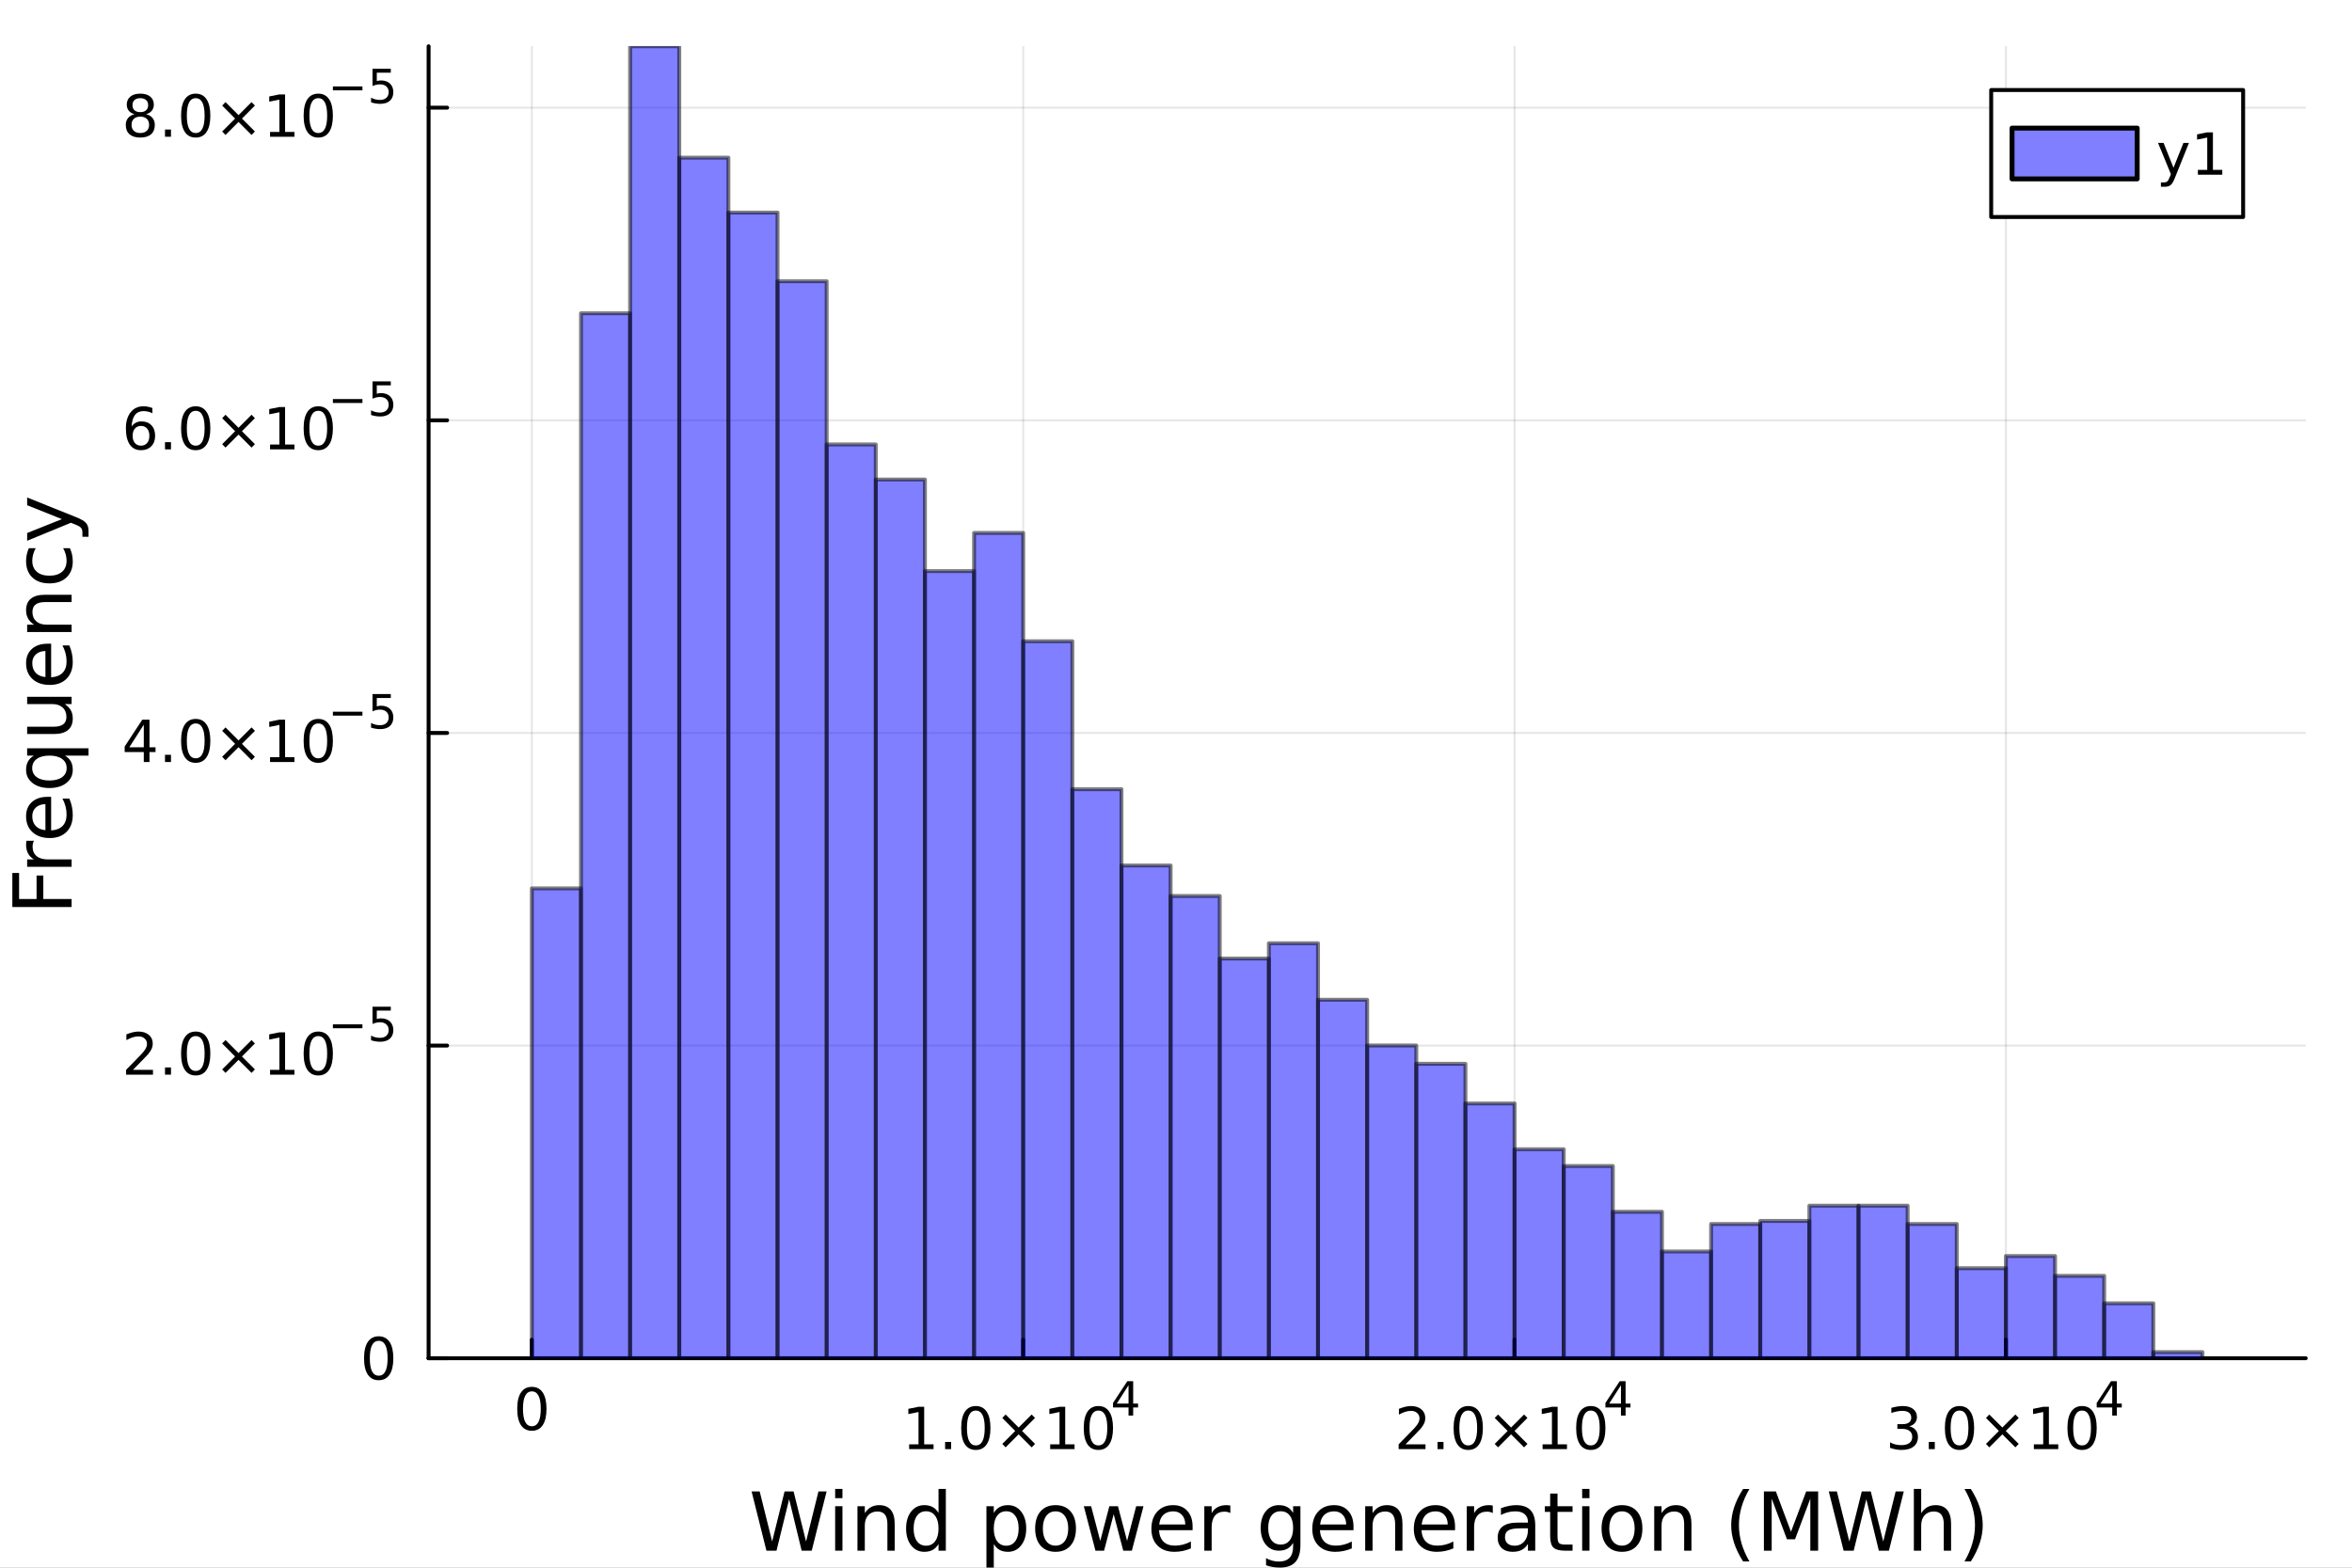 <?xml version="1.0" encoding="utf-8"?>
<svg xmlns="http://www.w3.org/2000/svg" xmlns:xlink="http://www.w3.org/1999/xlink" width="600" height="400" viewBox="0 0 2400 1600">
<rect x="0" y="0" width="2400" height="1600" fill="#808080" stroke="none"/>
<defs>
  <clipPath id="clip820">
    <rect x="0" y="0" width="2400" height="1600"/>
  </clipPath>
</defs>
<path clip-path="url(#clip820)" d="M0 1600 L2400 1600 L2400 0 L0 0  Z" fill="#ffffff" fill-rule="evenodd" fill-opacity="1"/>
<defs>
  <clipPath id="clip821">
    <rect x="480" y="0" width="1681" height="1600"/>
  </clipPath>
</defs>
<path clip-path="url(#clip820)" d="M437.356 1386.23 L2352.76 1386.23 L2352.76 47.244 L437.356 47.244  Z" fill="#ffffff" fill-rule="evenodd" fill-opacity="1"/>
<defs>
  <clipPath id="clip822">
    <rect x="437" y="47" width="1916" height="1340"/>
  </clipPath>
</defs>
<polyline clip-path="url(#clip822)" style="stroke:#000000; stroke-linecap:round; stroke-linejoin:round; stroke-width:2; stroke-opacity:0.1; fill:none" points="542.706,1386.23 542.706,47.244 "/>
<polyline clip-path="url(#clip822)" style="stroke:#000000; stroke-linecap:round; stroke-linejoin:round; stroke-width:2; stroke-opacity:0.1; fill:none" points="1044.09,1386.23 1044.09,47.244 "/>
<polyline clip-path="url(#clip822)" style="stroke:#000000; stroke-linecap:round; stroke-linejoin:round; stroke-width:2; stroke-opacity:0.1; fill:none" points="1545.47,1386.23 1545.47,47.244 "/>
<polyline clip-path="url(#clip822)" style="stroke:#000000; stroke-linecap:round; stroke-linejoin:round; stroke-width:2; stroke-opacity:0.1; fill:none" points="2046.85,1386.23 2046.85,47.244 "/>
<polyline clip-path="url(#clip820)" style="stroke:#000000; stroke-linecap:round; stroke-linejoin:round; stroke-width:4; stroke-opacity:1; fill:none" points="437.356,1386.23 2352.76,1386.23 "/>
<polyline clip-path="url(#clip820)" style="stroke:#000000; stroke-linecap:round; stroke-linejoin:round; stroke-width:4; stroke-opacity:1; fill:none" points="542.706,1386.23 542.706,1367.33 "/>
<polyline clip-path="url(#clip820)" style="stroke:#000000; stroke-linecap:round; stroke-linejoin:round; stroke-width:4; stroke-opacity:1; fill:none" points="1044.09,1386.23 1044.09,1367.33 "/>
<polyline clip-path="url(#clip820)" style="stroke:#000000; stroke-linecap:round; stroke-linejoin:round; stroke-width:4; stroke-opacity:1; fill:none" points="1545.47,1386.23 1545.47,1367.33 "/>
<polyline clip-path="url(#clip820)" style="stroke:#000000; stroke-linecap:round; stroke-linejoin:round; stroke-width:4; stroke-opacity:1; fill:none" points="2046.85,1386.23 2046.85,1367.33 "/>
<path clip-path="url(#clip820)" d="M542.706 1420.07 Q538.193 1420.07 535.907 1424.53 Q533.65 1428.96 533.65 1437.87 Q533.65 1446.75 535.907 1451.21 Q538.193 1455.64 542.706 1455.64 Q547.249 1455.64 549.506 1451.21 Q551.792 1446.75 551.792 1437.87 Q551.792 1428.96 549.506 1424.53 Q547.249 1420.07 542.706 1420.07 M542.706 1415.44 Q549.969 1415.44 553.789 1421.2 Q557.637 1426.93 557.637 1437.87 Q557.637 1448.78 553.789 1454.54 Q549.969 1460.26 542.706 1460.26 Q535.444 1460.26 531.595 1454.54 Q527.776 1448.78 527.776 1437.87 Q527.776 1426.93 531.595 1421.2 Q535.444 1415.44 542.706 1415.44 Z" fill="#000000" fill-rule="nonzero" fill-opacity="1" /><path clip-path="url(#clip820)" d="M927.712 1474.08 L937.26 1474.08 L937.26 1441.12 L926.873 1443.21 L926.873 1437.88 L937.203 1435.8 L943.047 1435.8 L943.047 1474.08 L952.596 1474.08 L952.596 1479 L927.712 1479 L927.712 1474.08 Z" fill="#000000" fill-rule="nonzero" fill-opacity="1" /><path clip-path="url(#clip820)" d="M964.401 1471.65 L970.507 1471.65 L970.507 1479 L964.401 1479 L964.401 1471.65 Z" fill="#000000" fill-rule="nonzero" fill-opacity="1" /><path clip-path="url(#clip820)" d="M995.738 1439.65 Q991.224 1439.65 988.938 1444.11 Q986.681 1448.53 986.681 1457.44 Q986.681 1466.33 988.938 1470.78 Q991.224 1475.21 995.738 1475.21 Q1000.28 1475.21 1002.54 1470.78 Q1004.82 1466.33 1004.82 1457.44 Q1004.82 1448.53 1002.54 1444.11 Q1000.28 1439.65 995.738 1439.65 M995.738 1435.02 Q1003 1435.02 1006.82 1440.78 Q1010.67 1446.51 1010.67 1457.44 Q1010.67 1468.35 1006.82 1474.11 Q1003 1479.84 995.738 1479.84 Q988.475 1479.84 984.627 1474.11 Q980.808 1468.35 980.808 1457.44 Q980.808 1446.51 984.627 1440.78 Q988.475 1435.02 995.738 1435.02 Z" fill="#000000" fill-rule="nonzero" fill-opacity="1" /><path clip-path="url(#clip820)" d="M1056.15 1447.17 L1042.93 1460.45 L1056.15 1473.68 L1052.71 1477.18 L1039.43 1463.9 L1026.15 1477.18 L1022.73 1473.68 L1035.93 1460.45 L1022.73 1447.17 L1026.15 1443.67 L1039.43 1456.95 L1052.71 1443.67 L1056.15 1447.17 Z" fill="#000000" fill-rule="nonzero" fill-opacity="1" /><path clip-path="url(#clip820)" d="M1071.61 1474.08 L1081.15 1474.08 L1081.15 1441.12 L1070.77 1443.21 L1070.77 1437.88 L1081.1 1435.8 L1086.94 1435.8 L1086.94 1474.08 L1096.49 1474.08 L1096.49 1479 L1071.61 1479 L1071.61 1474.08 Z" fill="#000000" fill-rule="nonzero" fill-opacity="1" /><path clip-path="url(#clip820)" d="M1120.8 1439.65 Q1116.28 1439.65 1114 1444.11 Q1111.74 1448.53 1111.74 1457.44 Q1111.74 1466.33 1114 1470.78 Q1116.28 1475.21 1120.8 1475.21 Q1125.34 1475.21 1127.6 1470.78 Q1129.88 1466.33 1129.88 1457.44 Q1129.88 1448.53 1127.6 1444.11 Q1125.34 1439.65 1120.8 1439.65 M1120.8 1435.02 Q1128.06 1435.02 1131.88 1440.78 Q1135.73 1446.51 1135.73 1457.44 Q1135.73 1468.35 1131.88 1474.11 Q1128.06 1479.84 1120.8 1479.84 Q1113.53 1479.84 1109.68 1474.11 Q1105.86 1468.35 1105.86 1457.44 Q1105.86 1446.51 1109.68 1440.78 Q1113.53 1435.02 1120.8 1435.02 Z" fill="#000000" fill-rule="nonzero" fill-opacity="1" /><path clip-path="url(#clip820)" d="M1151.57 1413.78 L1139.58 1432.51 L1151.57 1432.51 L1151.57 1413.78 M1150.33 1409.64 L1156.3 1409.64 L1156.3 1432.51 L1161.3 1432.51 L1161.3 1436.46 L1156.3 1436.46 L1156.3 1444.74 L1151.57 1444.74 L1151.57 1436.46 L1135.73 1436.46 L1135.73 1431.88 L1150.33 1409.64 Z" fill="#000000" fill-rule="nonzero" fill-opacity="1" /><path clip-path="url(#clip820)" d="M1434.2 1474.08 L1454.6 1474.08 L1454.6 1479 L1427.17 1479 L1427.17 1474.08 Q1430.5 1470.64 1436.23 1464.85 Q1441.98 1459.04 1443.46 1457.36 Q1446.27 1454.2 1447.37 1452.03 Q1448.49 1449.83 1448.49 1447.72 Q1448.49 1444.28 1446.06 1442.11 Q1443.66 1439.94 1439.79 1439.94 Q1437.04 1439.94 1433.97 1440.89 Q1430.93 1441.85 1427.46 1443.79 L1427.46 1437.88 Q1430.99 1436.47 1434.06 1435.74 Q1437.12 1435.02 1439.67 1435.02 Q1446.38 1435.02 1450.38 1438.38 Q1454.37 1441.73 1454.37 1447.35 Q1454.37 1450.01 1453.36 1452.41 Q1452.37 1454.78 1449.74 1458.02 Q1449.02 1458.86 1445.14 1462.88 Q1441.26 1466.88 1434.2 1474.08 Z" fill="#000000" fill-rule="nonzero" fill-opacity="1" /><path clip-path="url(#clip820)" d="M1466.87 1471.65 L1472.97 1471.65 L1472.97 1479 L1466.87 1479 L1466.87 1471.65 Z" fill="#000000" fill-rule="nonzero" fill-opacity="1" /><path clip-path="url(#clip820)" d="M1498.21 1439.65 Q1493.69 1439.65 1491.41 1444.11 Q1489.15 1448.53 1489.15 1457.44 Q1489.15 1466.33 1491.41 1470.78 Q1493.69 1475.21 1498.21 1475.21 Q1502.75 1475.21 1505 1470.78 Q1507.29 1466.33 1507.29 1457.44 Q1507.29 1448.53 1505 1444.11 Q1502.75 1439.65 1498.21 1439.65 M1498.21 1435.02 Q1505.47 1435.02 1509.29 1440.78 Q1513.14 1446.51 1513.14 1457.44 Q1513.14 1468.35 1509.29 1474.11 Q1505.47 1479.84 1498.21 1479.84 Q1490.94 1479.84 1487.09 1474.11 Q1483.27 1468.35 1483.27 1457.44 Q1483.27 1446.51 1487.09 1440.78 Q1490.94 1435.02 1498.21 1435.02 Z" fill="#000000" fill-rule="nonzero" fill-opacity="1" /><path clip-path="url(#clip820)" d="M1558.62 1447.17 L1545.4 1460.45 L1558.62 1473.68 L1555.18 1477.18 L1541.9 1463.9 L1528.62 1477.18 L1525.2 1473.68 L1538.4 1460.45 L1525.2 1447.17 L1528.62 1443.67 L1541.9 1456.95 L1555.18 1443.67 L1558.62 1447.17 Z" fill="#000000" fill-rule="nonzero" fill-opacity="1" /><path clip-path="url(#clip820)" d="M1574.07 1474.08 L1583.62 1474.08 L1583.62 1441.12 L1573.23 1443.21 L1573.23 1437.88 L1583.56 1435.8 L1589.41 1435.8 L1589.41 1474.08 L1598.96 1474.08 L1598.96 1479 L1574.07 1479 L1574.07 1474.08 Z" fill="#000000" fill-rule="nonzero" fill-opacity="1" /><path clip-path="url(#clip820)" d="M1623.26 1439.65 Q1618.75 1439.65 1616.46 1444.11 Q1614.21 1448.53 1614.21 1457.44 Q1614.21 1466.33 1616.46 1470.78 Q1618.75 1475.21 1623.26 1475.21 Q1627.81 1475.21 1630.06 1470.78 Q1632.35 1466.33 1632.35 1457.44 Q1632.35 1448.53 1630.06 1444.11 Q1627.81 1439.65 1623.26 1439.65 M1623.26 1435.02 Q1630.53 1435.02 1634.34 1440.78 Q1638.19 1446.51 1638.19 1457.44 Q1638.19 1468.35 1634.34 1474.11 Q1630.53 1479.84 1623.26 1479.84 Q1616 1479.84 1612.15 1474.11 Q1608.33 1468.35 1608.33 1457.44 Q1608.33 1446.51 1612.15 1440.78 Q1616 1435.02 1623.26 1435.02 Z" fill="#000000" fill-rule="nonzero" fill-opacity="1" /><path clip-path="url(#clip820)" d="M1654.04 1413.78 L1642.05 1432.51 L1654.04 1432.51 L1654.04 1413.78 M1652.79 1409.64 L1658.76 1409.64 L1658.76 1432.51 L1663.77 1432.51 L1663.77 1436.46 L1658.76 1436.46 L1658.76 1444.74 L1654.04 1444.74 L1654.04 1436.46 L1638.19 1436.46 L1638.19 1431.88 L1652.79 1409.64 Z" fill="#000000" fill-rule="nonzero" fill-opacity="1" /><path clip-path="url(#clip820)" d="M1948.17 1455.71 Q1952.37 1456.61 1954.71 1459.44 Q1957.08 1462.28 1957.08 1466.44 Q1957.08 1472.84 1952.68 1476.34 Q1948.29 1479.84 1940.18 1479.84 Q1937.46 1479.84 1934.57 1479.29 Q1931.71 1478.77 1928.64 1477.7 L1928.64 1472.06 Q1931.07 1473.47 1933.96 1474.2 Q1936.86 1474.92 1940.01 1474.92 Q1945.51 1474.92 1948.37 1472.75 Q1951.27 1470.58 1951.27 1466.44 Q1951.27 1462.62 1948.57 1460.48 Q1945.91 1458.31 1941.14 1458.31 L1936.1 1458.31 L1936.1 1453.51 L1941.37 1453.51 Q1945.68 1453.51 1947.97 1451.8 Q1950.25 1450.07 1950.25 1446.83 Q1950.25 1443.5 1947.88 1441.73 Q1945.54 1439.94 1941.14 1439.94 Q1938.74 1439.94 1935.99 1440.46 Q1933.24 1440.98 1929.94 1442.08 L1929.94 1436.87 Q1933.27 1435.95 1936.16 1435.48 Q1939.08 1435.02 1941.66 1435.02 Q1948.31 1435.02 1952.19 1438.06 Q1956.07 1441.07 1956.07 1446.22 Q1956.07 1449.81 1954.01 1452.29 Q1951.96 1454.75 1948.17 1455.71 Z" fill="#000000" fill-rule="nonzero" fill-opacity="1" /><path clip-path="url(#clip820)" d="M1968.16 1471.65 L1974.27 1471.65 L1974.27 1479 L1968.16 1479 L1968.16 1471.65 Z" fill="#000000" fill-rule="nonzero" fill-opacity="1" /><path clip-path="url(#clip820)" d="M1999.5 1439.65 Q1994.99 1439.65 1992.7 1444.11 Q1990.44 1448.53 1990.44 1457.44 Q1990.44 1466.33 1992.7 1470.78 Q1994.99 1475.21 1999.5 1475.21 Q2004.04 1475.21 2006.3 1470.78 Q2008.59 1466.33 2008.59 1457.44 Q2008.59 1448.53 2006.3 1444.11 Q2004.04 1439.65 1999.5 1439.65 M1999.5 1435.02 Q2006.76 1435.02 2010.58 1440.78 Q2014.43 1446.51 2014.43 1457.44 Q2014.43 1468.35 2010.58 1474.11 Q2006.76 1479.84 1999.5 1479.84 Q1992.24 1479.84 1988.39 1474.11 Q1984.57 1468.35 1984.57 1457.44 Q1984.57 1446.51 1988.39 1440.78 Q1992.24 1435.02 1999.5 1435.02 Z" fill="#000000" fill-rule="nonzero" fill-opacity="1" /><path clip-path="url(#clip820)" d="M2059.92 1447.17 L2046.69 1460.45 L2059.92 1473.68 L2056.47 1477.18 L2043.19 1463.9 L2029.91 1477.18 L2026.5 1473.68 L2039.69 1460.45 L2026.5 1447.17 L2029.91 1443.67 L2043.19 1456.95 L2056.47 1443.67 L2059.92 1447.17 Z" fill="#000000" fill-rule="nonzero" fill-opacity="1" /><path clip-path="url(#clip820)" d="M2075.37 1474.08 L2084.92 1474.08 L2084.92 1441.12 L2074.53 1443.21 L2074.53 1437.88 L2084.86 1435.8 L2090.7 1435.8 L2090.7 1474.08 L2100.25 1474.08 L2100.25 1479 L2075.37 1479 L2075.37 1474.08 Z" fill="#000000" fill-rule="nonzero" fill-opacity="1" /><path clip-path="url(#clip820)" d="M2124.56 1439.65 Q2120.04 1439.65 2117.76 1444.11 Q2115.5 1448.53 2115.5 1457.44 Q2115.5 1466.33 2117.76 1470.78 Q2120.04 1475.21 2124.56 1475.21 Q2129.1 1475.21 2131.36 1470.78 Q2133.64 1466.33 2133.64 1457.44 Q2133.64 1448.53 2131.36 1444.11 Q2129.1 1439.65 2124.56 1439.65 M2124.56 1435.02 Q2131.82 1435.02 2135.64 1440.78 Q2139.49 1446.51 2139.49 1457.44 Q2139.49 1468.35 2135.64 1474.11 Q2131.82 1479.84 2124.56 1479.84 Q2117.3 1479.84 2113.45 1474.11 Q2109.63 1468.35 2109.63 1457.44 Q2109.63 1446.51 2113.45 1440.78 Q2117.3 1435.02 2124.56 1435.02 Z" fill="#000000" fill-rule="nonzero" fill-opacity="1" /><path clip-path="url(#clip820)" d="M2155.33 1413.78 L2143.34 1432.51 L2155.33 1432.51 L2155.33 1413.78 M2154.09 1409.64 L2160.06 1409.64 L2160.06 1432.51 L2165.07 1432.51 L2165.07 1436.46 L2160.06 1436.46 L2160.06 1444.74 L2155.33 1444.74 L2155.33 1436.46 L2139.49 1436.46 L2139.49 1431.88 L2154.09 1409.64 Z" fill="#000000" fill-rule="nonzero" fill-opacity="1" /><path clip-path="url(#clip820)" d="M766.923 1522.15 L775.187 1522.15 L787.906 1573.28 L800.586 1522.15 L809.781 1522.15 L822.501 1573.28 L835.181 1522.15 L843.485 1522.15 L828.294 1582.63 L818.005 1582.63 L805.244 1530.13 L792.362 1582.63 L782.073 1582.63 L766.923 1522.15 Z" fill="#000000" fill-rule="nonzero" fill-opacity="1" /><path clip-path="url(#clip820)" d="M852.194 1537.26 L859.648 1537.26 L859.648 1582.63 L852.194 1582.63 L852.194 1537.26 M852.194 1519.6 L859.648 1519.6 L859.648 1529.04 L852.194 1529.04 L852.194 1519.6 Z" fill="#000000" fill-rule="nonzero" fill-opacity="1" /><path clip-path="url(#clip820)" d="M912.958 1555.25 L912.958 1582.63 L905.504 1582.63 L905.504 1555.49 Q905.504 1549.05 902.993 1545.85 Q900.481 1542.65 895.458 1542.65 Q889.422 1542.65 885.938 1546.5 Q882.455 1550.35 882.455 1556.99 L882.455 1582.63 L874.96 1582.63 L874.96 1537.26 L882.455 1537.26 L882.455 1544.31 Q885.128 1540.22 888.733 1538.19 Q892.379 1536.17 897.119 1536.17 Q904.937 1536.17 908.947 1541.03 Q912.958 1545.85 912.958 1555.25 Z" fill="#000000" fill-rule="nonzero" fill-opacity="1" /><path clip-path="url(#clip820)" d="M957.68 1544.15 L957.68 1519.6 L965.134 1519.6 L965.134 1582.63 L957.68 1582.63 L957.68 1575.83 Q955.33 1579.88 951.725 1581.86 Q948.16 1583.81 943.137 1583.81 Q934.914 1583.81 929.729 1577.25 Q924.584 1570.68 924.584 1559.99 Q924.584 1549.29 929.729 1542.73 Q934.914 1536.17 943.137 1536.17 Q948.16 1536.17 951.725 1538.15 Q955.33 1540.1 957.68 1544.15 M932.281 1559.99 Q932.281 1568.21 935.643 1572.91 Q939.046 1577.57 944.96 1577.57 Q950.874 1577.57 954.277 1572.91 Q957.68 1568.21 957.68 1559.99 Q957.68 1551.76 954.277 1547.11 Q950.874 1542.41 944.96 1542.41 Q939.046 1542.41 935.643 1547.11 Q932.281 1551.76 932.281 1559.99 Z" fill="#000000" fill-rule="nonzero" fill-opacity="1" /><path clip-path="url(#clip820)" d="M1014.07 1575.83 L1014.07 1599.89 L1006.57 1599.89 L1006.57 1537.26 L1014.07 1537.26 L1014.07 1544.15 Q1016.42 1540.1 1019.98 1538.15 Q1023.59 1536.17 1028.57 1536.17 Q1036.83 1536.17 1041.98 1542.73 Q1047.16 1549.29 1047.16 1559.99 Q1047.16 1570.68 1041.98 1577.25 Q1036.83 1583.81 1028.57 1583.81 Q1023.59 1583.81 1019.98 1581.86 Q1016.42 1579.88 1014.07 1575.83 M1039.43 1559.99 Q1039.43 1551.76 1036.02 1547.11 Q1032.66 1542.41 1026.75 1542.41 Q1020.83 1542.41 1017.43 1547.11 Q1014.07 1551.76 1014.07 1559.99 Q1014.07 1568.21 1017.43 1572.91 Q1020.83 1577.57 1026.75 1577.57 Q1032.66 1577.57 1036.02 1572.91 Q1039.43 1568.21 1039.43 1559.99 Z" fill="#000000" fill-rule="nonzero" fill-opacity="1" /><path clip-path="url(#clip820)" d="M1077.1 1542.49 Q1071.11 1542.49 1067.62 1547.19 Q1064.14 1551.85 1064.14 1559.99 Q1064.14 1568.13 1067.58 1572.83 Q1071.06 1577.49 1077.1 1577.49 Q1083.06 1577.49 1086.54 1572.79 Q1090.02 1568.09 1090.02 1559.99 Q1090.02 1551.93 1086.54 1547.23 Q1083.06 1542.49 1077.1 1542.49 M1077.1 1536.17 Q1086.82 1536.17 1092.37 1542.49 Q1097.92 1548.81 1097.92 1559.99 Q1097.92 1571.13 1092.37 1577.49 Q1086.82 1583.81 1077.1 1583.81 Q1067.34 1583.81 1061.79 1577.49 Q1056.28 1571.13 1056.28 1559.99 Q1056.28 1548.81 1061.79 1542.49 Q1067.34 1536.17 1077.1 1536.17 Z" fill="#000000" fill-rule="nonzero" fill-opacity="1" /><path clip-path="url(#clip820)" d="M1105.94 1537.26 L1113.4 1537.26 L1122.71 1572.67 L1131.99 1537.26 L1140.78 1537.26 L1150.1 1572.67 L1159.37 1537.26 L1166.83 1537.26 L1154.96 1582.63 L1146.17 1582.63 L1136.41 1545.45 L1126.6 1582.63 L1117.81 1582.63 L1105.94 1537.26 Z" fill="#000000" fill-rule="nonzero" fill-opacity="1" /><path clip-path="url(#clip820)" d="M1216.94 1558.08 L1216.94 1561.73 L1182.67 1561.73 Q1183.15 1569.43 1187.29 1573.48 Q1191.46 1577.49 1198.87 1577.49 Q1203.16 1577.49 1207.18 1576.43 Q1211.23 1575.38 1215.2 1573.28 L1215.2 1580.32 Q1211.19 1582.03 1206.97 1582.92 Q1202.76 1583.81 1198.43 1583.81 Q1187.57 1583.81 1181.21 1577.49 Q1174.89 1571.17 1174.89 1560.39 Q1174.89 1549.25 1180.88 1542.73 Q1186.92 1536.17 1197.13 1536.17 Q1206.28 1536.17 1211.59 1542.08 Q1216.94 1547.96 1216.94 1558.08 M1209.48 1555.9 Q1209.4 1549.78 1206.04 1546.13 Q1202.72 1542.49 1197.21 1542.49 Q1190.97 1542.49 1187.2 1546.01 Q1183.48 1549.54 1182.91 1555.94 L1209.48 1555.9 Z" fill="#000000" fill-rule="nonzero" fill-opacity="1" /><path clip-path="url(#clip820)" d="M1255.46 1544.23 Q1254.21 1543.5 1252.71 1543.18 Q1251.25 1542.81 1249.47 1542.81 Q1243.15 1542.81 1239.74 1546.94 Q1236.38 1551.04 1236.38 1558.73 L1236.38 1582.63 L1228.89 1582.63 L1228.89 1537.26 L1236.38 1537.26 L1236.38 1544.31 Q1238.73 1540.18 1242.5 1538.19 Q1246.27 1536.17 1251.65 1536.17 Q1252.42 1536.17 1253.36 1536.29 Q1254.29 1536.37 1255.42 1536.57 L1255.46 1544.23 Z" fill="#000000" fill-rule="nonzero" fill-opacity="1" /><path clip-path="url(#clip820)" d="M1319.51 1559.42 Q1319.51 1551.32 1316.14 1546.86 Q1312.82 1542.41 1306.79 1542.41 Q1300.79 1542.41 1297.43 1546.86 Q1294.11 1551.32 1294.11 1559.42 Q1294.11 1567.48 1297.43 1571.94 Q1300.79 1576.39 1306.79 1576.39 Q1312.82 1576.39 1316.14 1571.94 Q1319.51 1567.48 1319.51 1559.42 M1326.96 1577 Q1326.96 1588.59 1321.82 1594.22 Q1316.67 1599.89 1306.06 1599.89 Q1302.13 1599.89 1298.64 1599.28 Q1295.16 1598.71 1291.88 1597.5 L1291.88 1590.25 Q1295.16 1592.03 1298.36 1592.88 Q1301.56 1593.73 1304.88 1593.73 Q1312.21 1593.73 1315.86 1589.88 Q1319.51 1586.08 1319.51 1578.34 L1319.51 1574.65 Q1317.2 1578.66 1313.59 1580.65 Q1309.99 1582.63 1304.96 1582.63 Q1296.62 1582.63 1291.51 1576.27 Q1286.41 1569.91 1286.41 1559.42 Q1286.41 1548.89 1291.51 1542.53 Q1296.62 1536.17 1304.96 1536.17 Q1309.99 1536.17 1313.59 1538.15 Q1317.2 1540.14 1319.51 1544.15 L1319.51 1537.26 L1326.96 1537.26 L1326.96 1577 Z" fill="#000000" fill-rule="nonzero" fill-opacity="1" /><path clip-path="url(#clip820)" d="M1381.12 1558.08 L1381.12 1561.73 L1346.85 1561.73 Q1347.34 1569.43 1351.47 1573.48 Q1355.64 1577.49 1363.05 1577.49 Q1367.35 1577.49 1371.36 1576.43 Q1375.41 1575.38 1379.38 1573.28 L1379.38 1580.32 Q1375.37 1582.03 1371.16 1582.92 Q1366.94 1583.81 1362.61 1583.81 Q1351.75 1583.81 1345.39 1577.49 Q1339.07 1571.17 1339.07 1560.39 Q1339.07 1549.25 1345.07 1542.73 Q1351.1 1536.17 1361.31 1536.17 Q1370.47 1536.17 1375.77 1542.08 Q1381.12 1547.96 1381.12 1558.08 M1373.67 1555.9 Q1373.59 1549.78 1370.22 1546.13 Q1366.9 1542.49 1361.39 1542.49 Q1355.15 1542.49 1351.39 1546.01 Q1347.66 1549.54 1347.09 1555.94 L1373.67 1555.9 Z" fill="#000000" fill-rule="nonzero" fill-opacity="1" /><path clip-path="url(#clip820)" d="M1431.07 1555.25 L1431.07 1582.63 L1423.61 1582.63 L1423.61 1555.49 Q1423.61 1549.05 1421.1 1545.85 Q1418.59 1542.65 1413.57 1542.65 Q1407.53 1542.65 1404.05 1546.5 Q1400.57 1550.35 1400.57 1556.99 L1400.57 1582.63 L1393.07 1582.63 L1393.07 1537.26 L1400.57 1537.26 L1400.57 1544.31 Q1403.24 1540.22 1406.84 1538.19 Q1410.49 1536.17 1415.23 1536.17 Q1423.05 1536.17 1427.06 1541.03 Q1431.07 1545.85 1431.07 1555.25 Z" fill="#000000" fill-rule="nonzero" fill-opacity="1" /><path clip-path="url(#clip820)" d="M1484.74 1558.08 L1484.74 1561.73 L1450.47 1561.73 Q1450.96 1569.43 1455.09 1573.48 Q1459.26 1577.49 1466.68 1577.49 Q1470.97 1577.49 1474.98 1576.43 Q1479.03 1575.38 1483 1573.28 L1483 1580.32 Q1478.99 1582.03 1474.78 1582.92 Q1470.56 1583.81 1466.23 1583.81 Q1455.37 1583.81 1449.01 1577.49 Q1442.69 1571.17 1442.69 1560.39 Q1442.69 1549.25 1448.69 1542.73 Q1454.73 1536.17 1464.93 1536.17 Q1474.09 1536.17 1479.4 1542.08 Q1484.74 1547.96 1484.74 1558.08 M1477.29 1555.9 Q1477.21 1549.78 1473.85 1546.13 Q1470.52 1542.49 1465.02 1542.49 Q1458.78 1542.49 1455.01 1546.01 Q1451.28 1549.54 1450.72 1555.94 L1477.29 1555.9 Z" fill="#000000" fill-rule="nonzero" fill-opacity="1" /><path clip-path="url(#clip820)" d="M1523.27 1544.23 Q1522.01 1543.5 1520.51 1543.18 Q1519.05 1542.81 1517.27 1542.81 Q1510.95 1542.81 1507.55 1546.94 Q1504.19 1551.04 1504.19 1558.73 L1504.19 1582.63 L1496.69 1582.63 L1496.69 1537.26 L1504.19 1537.26 L1504.19 1544.31 Q1506.54 1540.18 1510.3 1538.19 Q1514.07 1536.17 1519.46 1536.17 Q1520.23 1536.17 1521.16 1536.29 Q1522.09 1536.37 1523.23 1536.57 L1523.27 1544.23 Z" fill="#000000" fill-rule="nonzero" fill-opacity="1" /><path clip-path="url(#clip820)" d="M1551.7 1559.83 Q1542.67 1559.83 1539.19 1561.89 Q1535.7 1563.96 1535.7 1568.94 Q1535.7 1572.91 1538.3 1575.26 Q1540.93 1577.57 1545.43 1577.57 Q1551.62 1577.57 1555.35 1573.19 Q1559.12 1568.78 1559.12 1561.49 L1559.12 1559.83 L1551.7 1559.83 M1566.57 1556.75 L1566.57 1582.63 L1559.12 1582.63 L1559.12 1575.75 Q1556.57 1579.88 1552.76 1581.86 Q1548.95 1583.81 1543.44 1583.81 Q1536.47 1583.81 1532.34 1579.92 Q1528.25 1575.99 1528.25 1569.43 Q1528.25 1561.77 1533.35 1557.88 Q1538.5 1553.99 1548.67 1553.99 L1559.12 1553.99 L1559.12 1553.26 Q1559.12 1548.12 1555.71 1545.32 Q1552.35 1542.49 1546.24 1542.49 Q1542.35 1542.49 1538.66 1543.42 Q1534.97 1544.35 1531.57 1546.22 L1531.57 1539.33 Q1535.66 1537.75 1539.51 1536.98 Q1543.36 1536.17 1547.01 1536.17 Q1556.85 1536.17 1561.71 1541.27 Q1566.57 1546.38 1566.57 1556.75 Z" fill="#000000" fill-rule="nonzero" fill-opacity="1" /><path clip-path="url(#clip820)" d="M1589.3 1524.38 L1589.3 1537.26 L1604.65 1537.26 L1604.65 1543.06 L1589.3 1543.06 L1589.3 1567.69 Q1589.3 1573.23 1590.8 1574.81 Q1592.34 1576.39 1596.99 1576.39 L1604.65 1576.39 L1604.65 1582.63 L1596.99 1582.63 Q1588.37 1582.63 1585.08 1579.43 Q1581.8 1576.19 1581.8 1567.69 L1581.8 1543.06 L1576.33 1543.06 L1576.33 1537.26 L1581.8 1537.26 L1581.8 1524.38 L1589.3 1524.38 Z" fill="#000000" fill-rule="nonzero" fill-opacity="1" /><path clip-path="url(#clip820)" d="M1614.45 1537.26 L1621.91 1537.26 L1621.91 1582.63 L1614.45 1582.63 L1614.45 1537.26 M1614.45 1519.6 L1621.91 1519.6 L1621.91 1529.04 L1614.45 1529.04 L1614.45 1519.6 Z" fill="#000000" fill-rule="nonzero" fill-opacity="1" /><path clip-path="url(#clip820)" d="M1655.08 1542.49 Q1649.09 1542.49 1645.6 1547.19 Q1642.12 1551.85 1642.12 1559.99 Q1642.12 1568.13 1645.56 1572.83 Q1649.05 1577.49 1655.08 1577.49 Q1661.04 1577.49 1664.52 1572.79 Q1668.01 1568.09 1668.01 1559.99 Q1668.01 1551.93 1664.52 1547.23 Q1661.04 1542.49 1655.08 1542.49 M1655.08 1536.17 Q1664.81 1536.17 1670.36 1542.49 Q1675.91 1548.81 1675.91 1559.99 Q1675.91 1571.13 1670.36 1577.49 Q1664.81 1583.81 1655.08 1583.81 Q1645.32 1583.81 1639.77 1577.49 Q1634.26 1571.13 1634.26 1559.99 Q1634.26 1548.81 1639.77 1542.49 Q1645.32 1536.17 1655.08 1536.17 Z" fill="#000000" fill-rule="nonzero" fill-opacity="1" /><path clip-path="url(#clip820)" d="M1725.97 1555.25 L1725.97 1582.63 L1718.52 1582.63 L1718.52 1555.49 Q1718.52 1549.05 1716.01 1545.85 Q1713.5 1542.65 1708.47 1542.65 Q1702.44 1542.65 1698.95 1546.5 Q1695.47 1550.35 1695.47 1556.99 L1695.47 1582.63 L1687.98 1582.63 L1687.98 1537.26 L1695.47 1537.26 L1695.47 1544.31 Q1698.14 1540.22 1701.75 1538.19 Q1705.4 1536.17 1710.14 1536.17 Q1717.95 1536.17 1721.96 1541.03 Q1725.97 1545.85 1725.97 1555.25 Z" fill="#000000" fill-rule="nonzero" fill-opacity="1" /><path clip-path="url(#clip820)" d="M1785.12 1519.68 Q1779.69 1529 1777.06 1538.11 Q1774.42 1547.23 1774.42 1556.59 Q1774.42 1565.94 1777.06 1575.14 Q1779.73 1584.29 1785.12 1593.57 L1778.64 1593.57 Q1772.56 1584.05 1769.52 1574.86 Q1766.52 1565.66 1766.52 1556.59 Q1766.52 1547.55 1769.52 1538.4 Q1772.52 1529.24 1778.64 1519.68 L1785.12 1519.68 Z" fill="#000000" fill-rule="nonzero" fill-opacity="1" /><path clip-path="url(#clip820)" d="M1799.9 1522.15 L1812.1 1522.15 L1827.53 1563.31 L1843.05 1522.15 L1855.24 1522.15 L1855.24 1582.63 L1847.26 1582.63 L1847.26 1529.53 L1831.66 1571.01 L1823.44 1571.01 L1807.84 1529.53 L1807.84 1582.63 L1799.9 1582.63 L1799.9 1522.15 Z" fill="#000000" fill-rule="nonzero" fill-opacity="1" /><path clip-path="url(#clip820)" d="M1866.1 1522.15 L1874.36 1522.15 L1887.08 1573.28 L1899.76 1522.15 L1908.95 1522.15 L1921.67 1573.28 L1934.35 1522.15 L1942.66 1522.15 L1927.47 1582.63 L1917.18 1582.63 L1904.42 1530.13 L1891.53 1582.63 L1881.25 1582.63 L1866.1 1522.15 Z" fill="#000000" fill-rule="nonzero" fill-opacity="1" /><path clip-path="url(#clip820)" d="M1990.9 1555.25 L1990.9 1582.63 L1983.45 1582.63 L1983.45 1555.49 Q1983.45 1549.05 1980.94 1545.85 Q1978.43 1542.65 1973.4 1542.65 Q1967.37 1542.65 1963.88 1546.5 Q1960.4 1550.35 1960.4 1556.99 L1960.4 1582.63 L1952.91 1582.63 L1952.91 1519.6 L1960.4 1519.6 L1960.4 1544.31 Q1963.07 1540.22 1966.68 1538.19 Q1970.32 1536.17 1975.06 1536.17 Q1982.88 1536.17 1986.89 1541.03 Q1990.9 1545.85 1990.9 1555.25 Z" fill="#000000" fill-rule="nonzero" fill-opacity="1" /><path clip-path="url(#clip820)" d="M2004.6 1519.68 L2011.08 1519.68 Q2017.15 1529.24 2020.15 1538.4 Q2023.19 1547.55 2023.19 1556.59 Q2023.19 1565.66 2020.15 1574.86 Q2017.15 1584.05 2011.08 1593.57 L2004.6 1593.57 Q2009.98 1584.29 2012.62 1575.14 Q2015.29 1565.94 2015.29 1556.59 Q2015.29 1547.23 2012.62 1538.11 Q2009.98 1529 2004.6 1519.68 Z" fill="#000000" fill-rule="nonzero" fill-opacity="1" /><polyline clip-path="url(#clip822)" style="stroke:#000000; stroke-linecap:round; stroke-linejoin:round; stroke-width:2; stroke-opacity:0.1; fill:none" points="437.356,1386.23 2352.76,1386.23 "/>
<polyline clip-path="url(#clip822)" style="stroke:#000000; stroke-linecap:round; stroke-linejoin:round; stroke-width:2; stroke-opacity:0.1; fill:none" points="437.356,1067.14 2352.76,1067.14 "/>
<polyline clip-path="url(#clip822)" style="stroke:#000000; stroke-linecap:round; stroke-linejoin:round; stroke-width:2; stroke-opacity:0.1; fill:none" points="437.356,748.061 2352.76,748.061 "/>
<polyline clip-path="url(#clip822)" style="stroke:#000000; stroke-linecap:round; stroke-linejoin:round; stroke-width:2; stroke-opacity:0.1; fill:none" points="437.356,428.978 2352.76,428.978 "/>
<polyline clip-path="url(#clip822)" style="stroke:#000000; stroke-linecap:round; stroke-linejoin:round; stroke-width:2; stroke-opacity:0.1; fill:none" points="437.356,109.896 2352.76,109.896 "/>
<polyline clip-path="url(#clip820)" style="stroke:#000000; stroke-linecap:round; stroke-linejoin:round; stroke-width:4; stroke-opacity:1; fill:none" points="437.356,1386.23 437.356,47.244 "/>
<polyline clip-path="url(#clip820)" style="stroke:#000000; stroke-linecap:round; stroke-linejoin:round; stroke-width:4; stroke-opacity:1; fill:none" points="437.356,1386.23 456.254,1386.23 "/>
<polyline clip-path="url(#clip820)" style="stroke:#000000; stroke-linecap:round; stroke-linejoin:round; stroke-width:4; stroke-opacity:1; fill:none" points="437.356,1067.14 456.254,1067.14 "/>
<polyline clip-path="url(#clip820)" style="stroke:#000000; stroke-linecap:round; stroke-linejoin:round; stroke-width:4; stroke-opacity:1; fill:none" points="437.356,748.061 456.254,748.061 "/>
<polyline clip-path="url(#clip820)" style="stroke:#000000; stroke-linecap:round; stroke-linejoin:round; stroke-width:4; stroke-opacity:1; fill:none" points="437.356,428.978 456.254,428.978 "/>
<polyline clip-path="url(#clip820)" style="stroke:#000000; stroke-linecap:round; stroke-linejoin:round; stroke-width:4; stroke-opacity:1; fill:none" points="437.356,109.896 456.254,109.896 "/>
<path clip-path="url(#clip820)" d="M386.426 1368.47 Q381.912 1368.47 379.626 1372.93 Q377.369 1377.36 377.369 1386.27 Q377.369 1395.15 379.626 1399.61 Q381.912 1404.04 386.426 1404.04 Q390.968 1404.04 393.225 1399.61 Q395.511 1395.15 395.511 1386.27 Q395.511 1377.36 393.225 1372.93 Q390.968 1368.47 386.426 1368.47 M386.426 1363.84 Q393.688 1363.84 397.508 1369.6 Q401.356 1375.33 401.356 1386.27 Q401.356 1397.18 397.508 1402.94 Q393.688 1408.66 386.426 1408.66 Q379.163 1408.66 375.315 1402.94 Q371.495 1397.18 371.495 1386.27 Q371.495 1375.33 375.315 1369.6 Q379.163 1363.84 386.426 1363.84 Z" fill="#000000" fill-rule="nonzero" fill-opacity="1" /><path clip-path="url(#clip820)" d="M135.698 1091.88 L156.097 1091.88 L156.097 1096.8 L128.667 1096.8 L128.667 1091.88 Q131.994 1088.44 137.724 1082.65 Q143.482 1076.84 144.957 1075.16 Q147.764 1072.01 148.864 1069.84 Q149.992 1067.64 149.992 1065.52 Q149.992 1062.08 147.561 1059.91 Q145.16 1057.74 141.283 1057.74 Q138.534 1057.74 135.467 1058.7 Q132.428 1059.65 128.956 1061.59 L128.956 1055.69 Q132.486 1054.27 135.553 1053.55 Q138.621 1052.82 141.167 1052.82 Q147.88 1052.82 151.873 1056.18 Q155.866 1059.53 155.866 1065.15 Q155.866 1067.81 154.853 1070.21 Q153.869 1072.58 151.236 1075.82 Q150.513 1076.66 146.636 1080.69 Q142.758 1084.68 135.698 1091.88 Z" fill="#000000" fill-rule="nonzero" fill-opacity="1" /><path clip-path="url(#clip820)" d="M168.366 1089.45 L174.471 1089.45 L174.471 1096.8 L168.366 1096.8 L168.366 1089.45 Z" fill="#000000" fill-rule="nonzero" fill-opacity="1" /><path clip-path="url(#clip820)" d="M199.702 1057.45 Q195.189 1057.45 192.903 1061.91 Q190.646 1066.33 190.646 1075.25 Q190.646 1084.13 192.903 1088.59 Q195.189 1093.01 199.702 1093.01 Q204.245 1093.01 206.502 1088.59 Q208.788 1084.13 208.788 1075.25 Q208.788 1066.33 206.502 1061.91 Q204.245 1057.45 199.702 1057.45 M199.702 1052.82 Q206.965 1052.82 210.785 1058.58 Q214.633 1064.31 214.633 1075.25 Q214.633 1086.15 210.785 1091.91 Q206.965 1097.64 199.702 1097.64 Q192.44 1097.64 188.591 1091.91 Q184.772 1086.15 184.772 1075.25 Q184.772 1064.31 188.591 1058.58 Q192.44 1052.82 199.702 1052.82 Z" fill="#000000" fill-rule="nonzero" fill-opacity="1" /><path clip-path="url(#clip820)" d="M260.119 1064.97 L246.895 1078.26 L260.119 1091.48 L256.675 1094.98 L243.394 1081.7 L230.113 1094.98 L226.699 1091.48 L239.893 1078.26 L226.699 1064.97 L230.113 1061.47 L243.394 1074.75 L256.675 1061.47 L260.119 1064.97 Z" fill="#000000" fill-rule="nonzero" fill-opacity="1" /><path clip-path="url(#clip820)" d="M275.57 1091.88 L285.119 1091.88 L285.119 1058.93 L274.731 1061.01 L274.731 1055.69 L285.061 1053.6 L290.906 1053.6 L290.906 1091.88 L300.454 1091.88 L300.454 1096.8 L275.57 1096.8 L275.57 1091.88 Z" fill="#000000" fill-rule="nonzero" fill-opacity="1" /><path clip-path="url(#clip820)" d="M324.76 1057.45 Q320.246 1057.45 317.96 1061.91 Q315.703 1066.33 315.703 1075.25 Q315.703 1084.13 317.96 1088.59 Q320.246 1093.01 324.76 1093.01 Q329.302 1093.01 331.559 1088.59 Q333.845 1084.13 333.845 1075.25 Q333.845 1066.33 331.559 1061.91 Q329.302 1057.45 324.76 1057.45 M324.76 1052.82 Q332.022 1052.82 335.842 1058.58 Q339.69 1064.31 339.69 1075.25 Q339.69 1086.15 335.842 1091.91 Q332.022 1097.64 324.76 1097.64 Q317.497 1097.64 313.649 1091.91 Q309.829 1086.15 309.829 1075.25 Q309.829 1064.31 313.649 1058.58 Q317.497 1052.82 324.76 1052.82 Z" fill="#000000" fill-rule="nonzero" fill-opacity="1" /><path clip-path="url(#clip820)" d="M339.69 1045.45 L369.83 1045.45 L369.83 1049.44 L339.69 1049.44 L339.69 1045.45 Z" fill="#000000" fill-rule="nonzero" fill-opacity="1" /><path clip-path="url(#clip820)" d="M380.127 1027.44 L398.77 1027.44 L398.77 1031.44 L384.476 1031.44 L384.476 1040.04 Q385.511 1039.69 386.545 1039.52 Q387.579 1039.34 388.614 1039.34 Q394.491 1039.34 397.924 1042.56 Q401.356 1045.78 401.356 1051.28 Q401.356 1056.94 397.83 1060.09 Q394.303 1063.22 387.885 1063.22 Q385.675 1063.22 383.371 1062.85 Q381.091 1062.47 378.646 1061.72 L378.646 1056.94 Q380.762 1058.1 383.018 1058.66 Q385.275 1059.23 387.791 1059.23 Q391.858 1059.23 394.233 1057.09 Q396.607 1054.95 396.607 1051.28 Q396.607 1047.61 394.233 1045.47 Q391.858 1043.33 387.791 1043.33 Q385.887 1043.33 383.982 1043.76 Q382.102 1044.18 380.127 1045.07 L380.127 1027.44 Z" fill="#000000" fill-rule="nonzero" fill-opacity="1" /><path clip-path="url(#clip820)" d="M146.722 739.613 L131.966 762.674 L146.722 762.674 L146.722 739.613 M145.189 734.52 L152.538 734.52 L152.538 762.674 L158.701 762.674 L158.701 767.535 L152.538 767.535 L152.538 777.72 L146.722 777.72 L146.722 767.535 L127.22 767.535 L127.22 761.893 L145.189 734.52 Z" fill="#000000" fill-rule="nonzero" fill-opacity="1" /><path clip-path="url(#clip820)" d="M168.366 770.371 L174.471 770.371 L174.471 777.72 L168.366 777.72 L168.366 770.371 Z" fill="#000000" fill-rule="nonzero" fill-opacity="1" /><path clip-path="url(#clip820)" d="M199.702 738.369 Q195.189 738.369 192.903 742.825 Q190.646 747.252 190.646 756.164 Q190.646 765.047 192.903 769.503 Q195.189 773.93 199.702 773.93 Q204.245 773.93 206.502 769.503 Q208.788 765.047 208.788 756.164 Q208.788 747.252 206.502 742.825 Q204.245 738.369 199.702 738.369 M199.702 733.739 Q206.965 733.739 210.785 739.497 Q214.633 745.226 214.633 756.164 Q214.633 767.072 210.785 772.83 Q206.965 778.56 199.702 778.56 Q192.44 778.56 188.591 772.83 Q184.772 767.072 184.772 756.164 Q184.772 745.226 188.591 739.497 Q192.44 733.739 199.702 733.739 Z" fill="#000000" fill-rule="nonzero" fill-opacity="1" /><path clip-path="url(#clip820)" d="M260.119 745.892 L246.895 759.173 L260.119 772.396 L256.675 775.898 L243.394 762.616 L230.113 775.898 L226.699 772.396 L239.893 759.173 L226.699 745.892 L230.113 742.391 L243.394 755.672 L256.675 742.391 L260.119 745.892 Z" fill="#000000" fill-rule="nonzero" fill-opacity="1" /><path clip-path="url(#clip820)" d="M275.57 772.801 L285.119 772.801 L285.119 739.844 L274.731 741.928 L274.731 736.604 L285.061 734.52 L290.906 734.52 L290.906 772.801 L300.454 772.801 L300.454 777.72 L275.57 777.72 L275.57 772.801 Z" fill="#000000" fill-rule="nonzero" fill-opacity="1" /><path clip-path="url(#clip820)" d="M324.76 738.369 Q320.246 738.369 317.96 742.825 Q315.703 747.252 315.703 756.164 Q315.703 765.047 317.96 769.503 Q320.246 773.93 324.76 773.93 Q329.302 773.93 331.559 769.503 Q333.845 765.047 333.845 756.164 Q333.845 747.252 331.559 742.825 Q329.302 738.369 324.76 738.369 M324.76 733.739 Q332.022 733.739 335.842 739.497 Q339.69 745.226 339.69 756.164 Q339.69 767.072 335.842 772.83 Q332.022 778.56 324.76 778.56 Q317.497 778.56 313.649 772.83 Q309.829 767.072 309.829 756.164 Q309.829 745.226 313.649 739.497 Q317.497 733.739 324.76 733.739 Z" fill="#000000" fill-rule="nonzero" fill-opacity="1" /><path clip-path="url(#clip820)" d="M339.69 726.366 L369.83 726.366 L369.83 730.363 L339.69 730.363 L339.69 726.366 Z" fill="#000000" fill-rule="nonzero" fill-opacity="1" /><path clip-path="url(#clip820)" d="M380.127 708.357 L398.77 708.357 L398.77 712.354 L384.476 712.354 L384.476 720.959 Q385.511 720.606 386.545 720.441 Q387.579 720.253 388.614 720.253 Q394.491 720.253 397.924 723.474 Q401.356 726.695 401.356 732.196 Q401.356 737.862 397.83 741.012 Q394.303 744.139 387.885 744.139 Q385.675 744.139 383.371 743.763 Q381.091 743.387 378.646 742.635 L378.646 737.862 Q380.762 739.014 383.018 739.578 Q385.275 740.143 387.791 740.143 Q391.858 740.143 394.233 738.003 Q396.607 735.864 396.607 732.196 Q396.607 728.529 394.233 726.389 Q391.858 724.25 387.791 724.25 Q385.887 724.25 383.982 724.673 Q382.102 725.096 380.127 725.99 L380.127 708.357 Z" fill="#000000" fill-rule="nonzero" fill-opacity="1" /><path clip-path="url(#clip820)" d="M143.887 434.709 Q139.952 434.709 137.637 437.4 Q135.351 440.091 135.351 444.778 Q135.351 449.437 137.637 452.157 Q139.952 454.847 143.887 454.847 Q147.822 454.847 150.108 452.157 Q152.423 449.437 152.423 444.778 Q152.423 440.091 150.108 437.4 Q147.822 434.709 143.887 434.709 M155.49 416.393 L155.49 421.717 Q153.291 420.675 151.034 420.125 Q148.806 419.576 146.607 419.576 Q140.82 419.576 137.753 423.482 Q134.714 427.388 134.28 435.287 Q135.987 432.77 138.563 431.439 Q141.138 430.079 144.234 430.079 Q150.744 430.079 154.506 434.043 Q158.296 437.978 158.296 444.778 Q158.296 451.433 154.361 455.455 Q150.426 459.477 143.887 459.477 Q136.393 459.477 132.428 453.748 Q128.464 447.99 128.464 437.081 Q128.464 426.838 133.325 420.762 Q138.187 414.657 146.375 414.657 Q148.574 414.657 150.802 415.091 Q153.059 415.525 155.49 416.393 Z" fill="#000000" fill-rule="nonzero" fill-opacity="1" /><path clip-path="url(#clip820)" d="M168.366 451.288 L174.471 451.288 L174.471 458.638 L168.366 458.638 L168.366 451.288 Z" fill="#000000" fill-rule="nonzero" fill-opacity="1" /><path clip-path="url(#clip820)" d="M199.702 419.286 Q195.189 419.286 192.903 423.742 Q190.646 428.169 190.646 437.081 Q190.646 445.964 192.903 450.42 Q195.189 454.847 199.702 454.847 Q204.245 454.847 206.502 450.42 Q208.788 445.964 208.788 437.081 Q208.788 428.169 206.502 423.742 Q204.245 419.286 199.702 419.286 M199.702 414.657 Q206.965 414.657 210.785 420.415 Q214.633 426.144 214.633 437.081 Q214.633 447.99 210.785 453.748 Q206.965 459.477 199.702 459.477 Q192.44 459.477 188.591 453.748 Q184.772 447.99 184.772 437.081 Q184.772 426.144 188.591 420.415 Q192.44 414.657 199.702 414.657 Z" fill="#000000" fill-rule="nonzero" fill-opacity="1" /><path clip-path="url(#clip820)" d="M260.119 426.809 L246.895 440.091 L260.119 453.314 L256.675 456.815 L243.394 443.534 L230.113 456.815 L226.699 453.314 L239.893 440.091 L226.699 426.809 L230.113 423.308 L243.394 436.589 L256.675 423.308 L260.119 426.809 Z" fill="#000000" fill-rule="nonzero" fill-opacity="1" /><path clip-path="url(#clip820)" d="M275.57 453.719 L285.119 453.719 L285.119 420.762 L274.731 422.845 L274.731 417.521 L285.061 415.438 L290.906 415.438 L290.906 453.719 L300.454 453.719 L300.454 458.638 L275.57 458.638 L275.57 453.719 Z" fill="#000000" fill-rule="nonzero" fill-opacity="1" /><path clip-path="url(#clip820)" d="M324.76 419.286 Q320.246 419.286 317.96 423.742 Q315.703 428.169 315.703 437.081 Q315.703 445.964 317.96 450.42 Q320.246 454.847 324.76 454.847 Q329.302 454.847 331.559 450.42 Q333.845 445.964 333.845 437.081 Q333.845 428.169 331.559 423.742 Q329.302 419.286 324.76 419.286 M324.76 414.657 Q332.022 414.657 335.842 420.415 Q339.69 426.144 339.69 437.081 Q339.69 447.99 335.842 453.748 Q332.022 459.477 324.76 459.477 Q317.497 459.477 313.649 453.748 Q309.829 447.99 309.829 437.081 Q309.829 426.144 313.649 420.415 Q317.497 414.657 324.76 414.657 Z" fill="#000000" fill-rule="nonzero" fill-opacity="1" /><path clip-path="url(#clip820)" d="M339.69 407.283 L369.83 407.283 L369.83 411.28 L339.69 411.28 L339.69 407.283 Z" fill="#000000" fill-rule="nonzero" fill-opacity="1" /><path clip-path="url(#clip820)" d="M380.127 389.275 L398.77 389.275 L398.77 393.272 L384.476 393.272 L384.476 401.876 Q385.511 401.524 386.545 401.359 Q387.579 401.171 388.614 401.171 Q394.491 401.171 397.924 404.392 Q401.356 407.613 401.356 413.114 Q401.356 418.78 397.83 421.93 Q394.303 425.057 387.885 425.057 Q385.675 425.057 383.371 424.681 Q381.091 424.304 378.646 423.552 L378.646 418.78 Q380.762 419.932 383.018 420.496 Q385.275 421.06 387.791 421.06 Q391.858 421.06 394.233 418.921 Q396.607 416.781 396.607 413.114 Q396.607 409.446 394.233 407.307 Q391.858 405.168 387.791 405.168 Q385.887 405.168 383.982 405.591 Q382.102 406.014 380.127 406.907 L380.127 389.275 Z" fill="#000000" fill-rule="nonzero" fill-opacity="1" /><path clip-path="url(#clip820)" d="M143.163 119.041 Q138.997 119.041 136.595 121.269 Q134.222 123.497 134.222 127.403 Q134.222 131.309 136.595 133.537 Q138.997 135.765 143.163 135.765 Q147.33 135.765 149.732 133.537 Q152.133 131.28 152.133 127.403 Q152.133 123.497 149.732 121.269 Q147.359 119.041 143.163 119.041 M137.318 116.552 Q133.557 115.626 131.445 113.051 Q129.361 110.476 129.361 106.772 Q129.361 101.593 133.036 98.584 Q136.74 95.574 143.163 95.574 Q149.616 95.574 153.291 98.584 Q156.965 101.593 156.965 106.772 Q156.965 110.476 154.853 113.051 Q152.77 115.626 149.037 116.552 Q153.262 117.536 155.605 120.4 Q157.978 123.265 157.978 127.403 Q157.978 133.682 154.13 137.038 Q150.31 140.395 143.163 140.395 Q136.016 140.395 132.168 137.038 Q128.349 133.682 128.349 127.403 Q128.349 123.265 130.721 120.4 Q133.094 117.536 137.318 116.552 M135.177 107.322 Q135.177 110.678 137.261 112.559 Q139.373 114.44 143.163 114.44 Q146.925 114.44 149.037 112.559 Q151.178 110.678 151.178 107.322 Q151.178 103.965 149.037 102.085 Q146.925 100.204 143.163 100.204 Q139.373 100.204 137.261 102.085 Q135.177 103.965 135.177 107.322 Z" fill="#000000" fill-rule="nonzero" fill-opacity="1" /><path clip-path="url(#clip820)" d="M168.366 132.206 L174.471 132.206 L174.471 139.555 L168.366 139.555 L168.366 132.206 Z" fill="#000000" fill-rule="nonzero" fill-opacity="1" /><path clip-path="url(#clip820)" d="M199.702 100.204 Q195.189 100.204 192.903 104.66 Q190.646 109.087 190.646 117.999 Q190.646 126.882 192.903 131.338 Q195.189 135.765 199.702 135.765 Q204.245 135.765 206.502 131.338 Q208.788 126.882 208.788 117.999 Q208.788 109.087 206.502 104.66 Q204.245 100.204 199.702 100.204 M199.702 95.574 Q206.965 95.574 210.785 101.332 Q214.633 107.061 214.633 117.999 Q214.633 128.907 210.785 134.665 Q206.965 140.395 199.702 140.395 Q192.44 140.395 188.591 134.665 Q184.772 128.907 184.772 117.999 Q184.772 107.061 188.591 101.332 Q192.44 95.574 199.702 95.574 Z" fill="#000000" fill-rule="nonzero" fill-opacity="1" /><path clip-path="url(#clip820)" d="M260.119 107.727 L246.895 121.008 L260.119 134.231 L256.675 137.733 L243.394 124.451 L230.113 137.733 L226.699 134.231 L239.893 121.008 L226.699 107.727 L230.113 104.226 L243.394 117.507 L256.675 104.226 L260.119 107.727 Z" fill="#000000" fill-rule="nonzero" fill-opacity="1" /><path clip-path="url(#clip820)" d="M275.57 134.637 L285.119 134.637 L285.119 101.68 L274.731 103.763 L274.731 98.439 L285.061 96.356 L290.906 96.356 L290.906 134.637 L300.454 134.637 L300.454 139.555 L275.57 139.555 L275.57 134.637 Z" fill="#000000" fill-rule="nonzero" fill-opacity="1" /><path clip-path="url(#clip820)" d="M324.76 100.204 Q320.246 100.204 317.96 104.66 Q315.703 109.087 315.703 117.999 Q315.703 126.882 317.96 131.338 Q320.246 135.765 324.76 135.765 Q329.302 135.765 331.559 131.338 Q333.845 126.882 333.845 117.999 Q333.845 109.087 331.559 104.66 Q329.302 100.204 324.76 100.204 M324.76 95.574 Q332.022 95.574 335.842 101.332 Q339.69 107.061 339.69 117.999 Q339.69 128.907 335.842 134.665 Q332.022 140.395 324.76 140.395 Q317.497 140.395 313.649 134.665 Q309.829 128.907 309.829 117.999 Q309.829 107.061 313.649 101.332 Q317.497 95.574 324.76 95.574 Z" fill="#000000" fill-rule="nonzero" fill-opacity="1" /><path clip-path="url(#clip820)" d="M339.69 88.201 L369.83 88.201 L369.83 92.198 L339.69 92.198 L339.69 88.201 Z" fill="#000000" fill-rule="nonzero" fill-opacity="1" /><path clip-path="url(#clip820)" d="M380.127 70.192 L398.77 70.192 L398.77 74.189 L384.476 74.189 L384.476 82.794 Q385.511 82.441 386.545 82.276 Q387.579 82.088 388.614 82.088 Q394.491 82.088 397.924 85.309 Q401.356 88.53 401.356 94.031 Q401.356 99.697 397.83 102.847 Q394.303 105.974 387.885 105.974 Q385.675 105.974 383.371 105.598 Q381.091 105.222 378.646 104.47 L378.646 99.697 Q380.762 100.849 383.018 101.413 Q385.275 101.978 387.791 101.978 Q391.858 101.978 394.233 99.838 Q396.607 97.699 396.607 94.031 Q396.607 90.364 394.233 88.224 Q391.858 86.085 387.791 86.085 Q385.887 86.085 383.982 86.508 Q382.102 86.931 380.127 87.825 L380.127 70.192 Z" fill="#000000" fill-rule="nonzero" fill-opacity="1" /><path clip-path="url(#clip820)" d="M12.596 925.721 L12.596 890.964 L19.483 890.964 L19.483 917.538 L37.307 917.538 L37.307 893.557 L44.193 893.557 L44.193 917.538 L73.076 917.538 L73.076 925.721 L12.596 925.721 Z" fill="#000000" fill-rule="nonzero" fill-opacity="1" /><path clip-path="url(#clip820)" d="M34.674 858.071 Q33.944 859.327 33.62 860.826 Q33.256 862.284 33.256 864.066 Q33.256 870.386 37.388 873.789 Q41.479 877.151 49.176 877.151 L73.076 877.151 L73.076 884.645 L27.706 884.645 L27.706 877.151 L34.755 877.151 Q30.623 874.801 28.638 871.034 Q26.612 867.267 26.612 861.879 Q26.612 861.109 26.734 860.177 Q26.815 859.246 27.017 858.112 L34.674 858.071 Z" fill="#000000" fill-rule="nonzero" fill-opacity="1" /><path clip-path="url(#clip820)" d="M48.528 813.268 L52.173 813.268 L52.173 847.539 Q59.87 847.053 63.921 842.921 Q67.931 838.748 67.931 831.335 Q67.931 827.041 66.878 823.031 Q65.825 818.98 63.719 815.01 L70.767 815.01 Q72.469 819.02 73.36 823.233 Q74.251 827.446 74.251 831.781 Q74.251 842.637 67.931 848.997 Q61.612 855.316 50.837 855.316 Q39.697 855.316 33.175 849.321 Q26.612 843.285 26.612 833.077 Q26.612 823.922 32.527 818.615 Q38.4 813.268 48.528 813.268 M46.34 820.722 Q40.223 820.803 36.578 824.165 Q32.932 827.487 32.932 832.996 Q32.932 839.234 36.456 843.002 Q39.98 846.728 46.381 847.296 L46.34 820.722 Z" fill="#000000" fill-rule="nonzero" fill-opacity="1" /><path clip-path="url(#clip820)" d="M50.432 796.578 Q58.655 796.578 63.354 793.216 Q68.013 789.813 68.013 783.899 Q68.013 777.985 63.354 774.582 Q58.655 771.179 50.432 771.179 Q42.208 771.179 37.55 774.582 Q32.851 777.985 32.851 783.899 Q32.851 789.813 37.55 793.216 Q42.208 796.578 50.432 796.578 M66.271 771.179 Q70.322 773.529 72.306 777.134 Q74.251 780.699 74.251 785.722 Q74.251 793.945 67.689 799.13 Q61.126 804.275 50.432 804.275 Q39.737 804.275 33.175 799.13 Q26.612 793.945 26.612 785.722 Q26.612 780.699 28.597 777.134 Q30.542 773.529 34.593 771.179 L27.706 771.179 L27.706 763.725 L90.333 763.725 L90.333 771.179 L66.271 771.179 Z" fill="#000000" fill-rule="nonzero" fill-opacity="1" /><path clip-path="url(#clip820)" d="M55.171 749.142 L27.706 749.142 L27.706 741.689 L54.888 741.689 Q61.328 741.689 64.569 739.177 Q67.769 736.665 67.769 731.642 Q67.769 725.606 63.921 722.123 Q60.073 718.598 53.429 718.598 L27.706 718.598 L27.706 711.145 L73.076 711.145 L73.076 718.598 L66.109 718.598 Q70.24 721.312 72.266 724.918 Q74.251 728.483 74.251 733.222 Q74.251 741.04 69.39 745.091 Q64.529 749.142 55.171 749.142 M26.612 730.387 L26.612 730.387 Z" fill="#000000" fill-rule="nonzero" fill-opacity="1" /><path clip-path="url(#clip820)" d="M48.528 656.984 L52.173 656.984 L52.173 691.255 Q59.87 690.769 63.921 686.637 Q67.931 682.464 67.931 675.051 Q67.931 670.757 66.878 666.747 Q65.825 662.696 63.719 658.726 L70.767 658.726 Q72.469 662.736 73.36 666.949 Q74.251 671.162 74.251 675.497 Q74.251 686.353 67.931 692.713 Q61.612 699.033 50.837 699.033 Q39.697 699.033 33.175 693.037 Q26.612 687.001 26.612 676.793 Q26.612 667.638 32.527 662.331 Q38.4 656.984 48.528 656.984 M46.34 664.438 Q40.223 664.519 36.578 667.881 Q32.932 671.203 32.932 676.712 Q32.932 682.95 36.456 686.718 Q39.98 690.445 46.381 691.012 L46.34 664.438 Z" fill="#000000" fill-rule="nonzero" fill-opacity="1" /><path clip-path="url(#clip820)" d="M45.692 607.036 L73.076 607.036 L73.076 614.49 L45.935 614.49 Q39.494 614.49 36.294 617.002 Q33.094 619.513 33.094 624.536 Q33.094 630.572 36.942 634.056 Q40.791 637.54 47.434 637.54 L73.076 637.54 L73.076 645.034 L27.706 645.034 L27.706 637.54 L34.755 637.54 Q30.663 634.866 28.638 631.261 Q26.612 627.615 26.612 622.876 Q26.612 615.057 31.473 611.047 Q36.294 607.036 45.692 607.036 Z" fill="#000000" fill-rule="nonzero" fill-opacity="1" /><path clip-path="url(#clip820)" d="M29.448 559.519 L36.416 559.519 Q34.674 562.679 33.823 565.879 Q32.932 569.039 32.932 572.28 Q32.932 579.531 37.55 583.541 Q42.127 587.552 50.432 587.552 Q58.736 587.552 63.354 583.541 Q67.931 579.531 67.931 572.28 Q67.931 569.039 67.081 565.879 Q66.19 562.679 64.448 559.519 L71.334 559.519 Q72.793 562.639 73.522 566.001 Q74.251 569.323 74.251 573.09 Q74.251 583.339 67.81 589.375 Q61.369 595.41 50.432 595.41 Q39.332 595.41 32.972 589.334 Q26.612 583.217 26.612 572.604 Q26.612 569.161 27.341 565.879 Q28.03 562.598 29.448 559.519 Z" fill="#000000" fill-rule="nonzero" fill-opacity="1" /><path clip-path="url(#clip820)" d="M77.289 527.679 Q85.391 530.839 87.862 533.837 Q90.333 536.834 90.333 541.857 L90.333 547.812 L84.095 547.812 L84.095 543.437 Q84.095 540.359 82.636 538.657 Q81.178 536.956 75.75 534.89 L72.347 533.553 L27.706 551.904 L27.706 544.004 L63.192 529.826 L27.706 515.648 L27.706 507.749 L77.289 527.679 Z" fill="#000000" fill-rule="nonzero" fill-opacity="1" /><path clip-path="url(#clip822)" d="M542.706 906.684 L542.706 1386.23 L592.845 1386.23 L592.845 906.684 L542.706 906.684 L542.706 906.684  Z" fill="#0000ff" fill-rule="evenodd" fill-opacity="0.5"/>
<polyline clip-path="url(#clip822)" style="stroke:#000000; stroke-linecap:round; stroke-linejoin:round; stroke-width:4; stroke-opacity:0.5; fill:none" points="542.706,906.684 542.706,1386.23 592.845,1386.23 592.845,906.684 542.706,906.684 "/>
<path clip-path="url(#clip822)" d="M592.845 319.711 L592.845 1386.23 L642.983 1386.23 L642.983 319.711 L592.845 319.711 L592.845 319.711  Z" fill="#0000ff" fill-rule="evenodd" fill-opacity="0.5"/>
<polyline clip-path="url(#clip822)" style="stroke:#000000; stroke-linecap:round; stroke-linejoin:round; stroke-width:4; stroke-opacity:0.5; fill:none" points="592.845,319.711 592.845,1386.23 642.983,1386.23 642.983,319.711 592.845,319.711 "/>
<path clip-path="url(#clip822)" d="M642.983 47.244 L642.983 1386.23 L693.121 1386.23 L693.121 47.244 L642.983 47.244 L642.983 47.244  Z" fill="#0000ff" fill-rule="evenodd" fill-opacity="0.5"/>
<polyline clip-path="url(#clip822)" style="stroke:#000000; stroke-linecap:round; stroke-linejoin:round; stroke-width:4; stroke-opacity:0.5; fill:none" points="642.983,47.244 642.983,1386.23 693.121,1386.23 693.121,47.244 642.983,47.244 "/>
<path clip-path="url(#clip822)" d="M693.121 160.902 L693.121 1386.23 L743.259 1386.23 L743.259 160.902 L693.121 160.902 L693.121 160.902  Z" fill="#0000ff" fill-rule="evenodd" fill-opacity="0.5"/>
<polyline clip-path="url(#clip822)" style="stroke:#000000; stroke-linecap:round; stroke-linejoin:round; stroke-width:4; stroke-opacity:0.5; fill:none" points="693.121,160.902 693.121,1386.23 743.259,1386.23 743.259,160.902 693.121,160.902 "/>
<path clip-path="url(#clip822)" d="M743.259 216.952 L743.259 1386.23 L793.397 1386.23 L793.397 216.952 L743.259 216.952 L743.259 216.952  Z" fill="#0000ff" fill-rule="evenodd" fill-opacity="0.5"/>
<polyline clip-path="url(#clip822)" style="stroke:#000000; stroke-linecap:round; stroke-linejoin:round; stroke-width:4; stroke-opacity:0.5; fill:none" points="743.259,216.952 743.259,1386.23 793.397,1386.23 793.397,216.952 743.259,216.952 "/>
<path clip-path="url(#clip822)" d="M793.397 287.015 L793.397 1386.23 L843.536 1386.23 L843.536 287.015 L793.397 287.015 L793.397 287.015  Z" fill="#0000ff" fill-rule="evenodd" fill-opacity="0.5"/>
<polyline clip-path="url(#clip822)" style="stroke:#000000; stroke-linecap:round; stroke-linejoin:round; stroke-width:4; stroke-opacity:0.5; fill:none" points="793.397,287.015 793.397,1386.23 843.536,1386.23 843.536,287.015 793.397,287.015 "/>
<path clip-path="url(#clip822)" d="M843.536 453.609 L843.536 1386.23 L893.674 1386.23 L893.674 453.609 L843.536 453.609 L843.536 453.609  Z" fill="#0000ff" fill-rule="evenodd" fill-opacity="0.5"/>
<polyline clip-path="url(#clip822)" style="stroke:#000000; stroke-linecap:round; stroke-linejoin:round; stroke-width:4; stroke-opacity:0.5; fill:none" points="843.536,453.609 843.536,1386.23 893.674,1386.23 893.674,453.609 843.536,453.609 "/>
<path clip-path="url(#clip822)" d="M893.674 489.419 L893.674 1386.23 L943.812 1386.23 L943.812 489.419 L893.674 489.419 L893.674 489.419  Z" fill="#0000ff" fill-rule="evenodd" fill-opacity="0.5"/>
<polyline clip-path="url(#clip822)" style="stroke:#000000; stroke-linecap:round; stroke-linejoin:round; stroke-width:4; stroke-opacity:0.5; fill:none" points="893.674,489.419 893.674,1386.23 943.812,1386.23 943.812,489.419 893.674,489.419 "/>
<path clip-path="url(#clip822)" d="M943.812 582.837 L943.812 1386.23 L993.95 1386.23 L993.95 582.837 L943.812 582.837 L943.812 582.837  Z" fill="#0000ff" fill-rule="evenodd" fill-opacity="0.5"/>
<polyline clip-path="url(#clip822)" style="stroke:#000000; stroke-linecap:round; stroke-linejoin:round; stroke-width:4; stroke-opacity:0.5; fill:none" points="943.812,582.837 943.812,1386.23 993.95,1386.23 993.95,582.837 943.812,582.837 "/>
<path clip-path="url(#clip822)" d="M993.95 543.913 L993.95 1386.23 L1044.09 1386.23 L1044.09 543.913 L993.95 543.913 L993.95 543.913  Z" fill="#0000ff" fill-rule="evenodd" fill-opacity="0.5"/>
<polyline clip-path="url(#clip822)" style="stroke:#000000; stroke-linecap:round; stroke-linejoin:round; stroke-width:4; stroke-opacity:0.5; fill:none" points="993.95,543.913 993.95,1386.23 1044.09,1386.23 1044.09,543.913 993.95,543.913 "/>
<path clip-path="url(#clip822)" d="M1044.09 654.457 L1044.09 1386.23 L1094.23 1386.23 L1094.23 654.457 L1044.09 654.457 L1044.09 654.457  Z" fill="#0000ff" fill-rule="evenodd" fill-opacity="0.5"/>
<polyline clip-path="url(#clip822)" style="stroke:#000000; stroke-linecap:round; stroke-linejoin:round; stroke-width:4; stroke-opacity:0.5; fill:none" points="1044.09,654.457 1044.09,1386.23 1094.23,1386.23 1094.23,654.457 1044.09,654.457 "/>
<path clip-path="url(#clip822)" d="M1094.23 805.481 L1094.23 1386.23 L1144.36 1386.23 L1144.36 805.481 L1094.23 805.481 L1094.23 805.481  Z" fill="#0000ff" fill-rule="evenodd" fill-opacity="0.5"/>
<polyline clip-path="url(#clip822)" style="stroke:#000000; stroke-linecap:round; stroke-linejoin:round; stroke-width:4; stroke-opacity:0.5; fill:none" points="1094.23,805.481 1094.23,1386.23 1144.36,1386.23 1144.36,805.481 1094.23,805.481 "/>
<path clip-path="url(#clip822)" d="M1144.36 883.329 L1144.36 1386.23 L1194.5 1386.23 L1194.5 883.329 L1144.36 883.329 L1144.36 883.329  Z" fill="#0000ff" fill-rule="evenodd" fill-opacity="0.5"/>
<polyline clip-path="url(#clip822)" style="stroke:#000000; stroke-linecap:round; stroke-linejoin:round; stroke-width:4; stroke-opacity:0.5; fill:none" points="1144.36,883.329 1144.36,1386.23 1194.5,1386.23 1194.5,883.329 1144.36,883.329 "/>
<path clip-path="url(#clip822)" d="M1194.5 914.468 L1194.5 1386.23 L1244.64 1386.23 L1244.64 914.468 L1194.5 914.468 L1194.5 914.468  Z" fill="#0000ff" fill-rule="evenodd" fill-opacity="0.5"/>
<polyline clip-path="url(#clip822)" style="stroke:#000000; stroke-linecap:round; stroke-linejoin:round; stroke-width:4; stroke-opacity:0.5; fill:none" points="1194.5,914.468 1194.5,1386.23 1244.64,1386.23 1244.64,914.468 1194.5,914.468 "/>
<path clip-path="url(#clip822)" d="M1244.64 978.303 L1244.64 1386.23 L1294.78 1386.23 L1294.78 978.303 L1244.64 978.303 L1244.64 978.303  Z" fill="#0000ff" fill-rule="evenodd" fill-opacity="0.5"/>
<polyline clip-path="url(#clip822)" style="stroke:#000000; stroke-linecap:round; stroke-linejoin:round; stroke-width:4; stroke-opacity:0.5; fill:none" points="1244.64,978.303 1244.64,1386.23 1294.78,1386.23 1294.78,978.303 1244.64,978.303 "/>
<path clip-path="url(#clip822)" d="M1294.78 962.734 L1294.78 1386.23 L1344.92 1386.23 L1344.92 962.734 L1294.78 962.734 L1294.78 962.734  Z" fill="#0000ff" fill-rule="evenodd" fill-opacity="0.5"/>
<polyline clip-path="url(#clip822)" style="stroke:#000000; stroke-linecap:round; stroke-linejoin:round; stroke-width:4; stroke-opacity:0.5; fill:none" points="1294.78,962.734 1294.78,1386.23 1344.92,1386.23 1344.92,962.734 1294.78,962.734 "/>
<path clip-path="url(#clip822)" d="M1344.92 1020.34 L1344.92 1386.23 L1395.06 1386.23 L1395.06 1020.34 L1344.92 1020.34 L1344.92 1020.34  Z" fill="#0000ff" fill-rule="evenodd" fill-opacity="0.5"/>
<polyline clip-path="url(#clip822)" style="stroke:#000000; stroke-linecap:round; stroke-linejoin:round; stroke-width:4; stroke-opacity:0.5; fill:none" points="1344.92,1020.34 1344.92,1386.23 1395.06,1386.23 1395.06,1020.34 1344.92,1020.34 "/>
<path clip-path="url(#clip822)" d="M1395.06 1067.05 L1395.06 1386.23 L1445.19 1386.23 L1445.19 1067.05 L1395.06 1067.05 L1395.06 1067.05  Z" fill="#0000ff" fill-rule="evenodd" fill-opacity="0.5"/>
<polyline clip-path="url(#clip822)" style="stroke:#000000; stroke-linecap:round; stroke-linejoin:round; stroke-width:4; stroke-opacity:0.5; fill:none" points="1395.06,1067.05 1395.06,1386.23 1445.19,1386.23 1445.19,1067.05 1395.06,1067.05 "/>
<path clip-path="url(#clip822)" d="M1445.19 1085.73 L1445.19 1386.23 L1495.33 1386.23 L1495.33 1085.73 L1445.19 1085.73 L1445.19 1085.73  Z" fill="#0000ff" fill-rule="evenodd" fill-opacity="0.5"/>
<polyline clip-path="url(#clip822)" style="stroke:#000000; stroke-linecap:round; stroke-linejoin:round; stroke-width:4; stroke-opacity:0.5; fill:none" points="1445.19,1085.73 1445.19,1386.23 1495.33,1386.23 1495.33,1085.73 1445.19,1085.73 "/>
<path clip-path="url(#clip822)" d="M1495.33 1126.21 L1495.33 1386.23 L1545.47 1386.23 L1545.47 1126.21 L1495.33 1126.21 L1495.33 1126.21  Z" fill="#0000ff" fill-rule="evenodd" fill-opacity="0.5"/>
<polyline clip-path="url(#clip822)" style="stroke:#000000; stroke-linecap:round; stroke-linejoin:round; stroke-width:4; stroke-opacity:0.5; fill:none" points="1495.33,1126.21 1495.33,1386.23 1545.47,1386.23 1545.47,1126.21 1495.33,1126.21 "/>
<path clip-path="url(#clip822)" d="M1545.47 1172.92 L1545.47 1386.23 L1595.61 1386.23 L1595.61 1172.92 L1545.47 1172.92 L1545.47 1172.92  Z" fill="#0000ff" fill-rule="evenodd" fill-opacity="0.5"/>
<polyline clip-path="url(#clip822)" style="stroke:#000000; stroke-linecap:round; stroke-linejoin:round; stroke-width:4; stroke-opacity:0.5; fill:none" points="1545.47,1172.92 1545.47,1386.23 1595.61,1386.23 1595.61,1172.92 1545.47,1172.92 "/>
<path clip-path="url(#clip822)" d="M1595.61 1190.05 L1595.61 1386.23 L1645.75 1386.23 L1645.75 1190.05 L1595.61 1190.05 L1595.61 1190.05  Z" fill="#0000ff" fill-rule="evenodd" fill-opacity="0.5"/>
<polyline clip-path="url(#clip822)" style="stroke:#000000; stroke-linecap:round; stroke-linejoin:round; stroke-width:4; stroke-opacity:0.5; fill:none" points="1595.61,1190.05 1595.61,1386.23 1645.75,1386.23 1645.75,1190.05 1595.61,1190.05 "/>
<path clip-path="url(#clip822)" d="M1645.75 1236.76 L1645.75 1386.23 L1695.89 1386.23 L1695.89 1236.76 L1645.75 1236.76 L1645.75 1236.76  Z" fill="#0000ff" fill-rule="evenodd" fill-opacity="0.5"/>
<polyline clip-path="url(#clip822)" style="stroke:#000000; stroke-linecap:round; stroke-linejoin:round; stroke-width:4; stroke-opacity:0.5; fill:none" points="1645.75,1236.76 1645.75,1386.23 1695.89,1386.23 1695.89,1236.76 1645.75,1236.76 "/>
<path clip-path="url(#clip822)" d="M1695.89 1277.24 L1695.89 1386.23 L1746.02 1386.23 L1746.02 1277.24 L1695.89 1277.24 L1695.89 1277.24  Z" fill="#0000ff" fill-rule="evenodd" fill-opacity="0.5"/>
<polyline clip-path="url(#clip822)" style="stroke:#000000; stroke-linecap:round; stroke-linejoin:round; stroke-width:4; stroke-opacity:0.5; fill:none" points="1695.89,1277.24 1695.89,1386.23 1746.02,1386.23 1746.02,1277.24 1695.89,1277.24 "/>
<path clip-path="url(#clip822)" d="M1746.02 1249.21 L1746.02 1386.23 L1796.16 1386.23 L1796.16 1249.21 L1746.02 1249.21 L1746.02 1249.21  Z" fill="#0000ff" fill-rule="evenodd" fill-opacity="0.5"/>
<polyline clip-path="url(#clip822)" style="stroke:#000000; stroke-linecap:round; stroke-linejoin:round; stroke-width:4; stroke-opacity:0.5; fill:none" points="1746.02,1249.21 1746.02,1386.23 1796.16,1386.23 1796.16,1249.21 1746.02,1249.21 "/>
<path clip-path="url(#clip822)" d="M1796.16 1246.1 L1796.16 1386.23 L1846.3 1386.23 L1846.3 1246.1 L1796.16 1246.1 L1796.16 1246.1  Z" fill="#0000ff" fill-rule="evenodd" fill-opacity="0.5"/>
<polyline clip-path="url(#clip822)" style="stroke:#000000; stroke-linecap:round; stroke-linejoin:round; stroke-width:4; stroke-opacity:0.5; fill:none" points="1796.16,1246.1 1796.16,1386.23 1846.3,1386.23 1846.3,1246.1 1796.16,1246.1 "/>
<path clip-path="url(#clip822)" d="M1846.3 1230.53 L1846.3 1386.23 L1896.44 1386.23 L1896.44 1230.53 L1846.3 1230.53 L1846.3 1230.53  Z" fill="#0000ff" fill-rule="evenodd" fill-opacity="0.5"/>
<polyline clip-path="url(#clip822)" style="stroke:#000000; stroke-linecap:round; stroke-linejoin:round; stroke-width:4; stroke-opacity:0.5; fill:none" points="1846.3,1230.53 1846.3,1386.23 1896.44,1386.23 1896.44,1230.53 1846.3,1230.53 "/>
<path clip-path="url(#clip822)" d="M1896.44 1230.53 L1896.44 1386.23 L1946.58 1386.23 L1946.58 1230.53 L1896.44 1230.53 L1896.44 1230.53  Z" fill="#0000ff" fill-rule="evenodd" fill-opacity="0.5"/>
<polyline clip-path="url(#clip822)" style="stroke:#000000; stroke-linecap:round; stroke-linejoin:round; stroke-width:4; stroke-opacity:0.5; fill:none" points="1896.44,1230.53 1896.44,1386.23 1946.58,1386.23 1946.58,1230.53 1896.44,1230.53 "/>
<path clip-path="url(#clip822)" d="M1946.58 1249.21 L1946.58 1386.23 L1996.71 1386.23 L1996.71 1249.21 L1946.58 1249.21 L1946.58 1249.21  Z" fill="#0000ff" fill-rule="evenodd" fill-opacity="0.5"/>
<polyline clip-path="url(#clip822)" style="stroke:#000000; stroke-linecap:round; stroke-linejoin:round; stroke-width:4; stroke-opacity:0.5; fill:none" points="1946.58,1249.21 1946.58,1386.23 1996.71,1386.23 1996.71,1249.21 1946.58,1249.21 "/>
<path clip-path="url(#clip822)" d="M1996.71 1294.37 L1996.71 1386.23 L2046.85 1386.23 L2046.85 1294.37 L1996.71 1294.37 L1996.71 1294.37  Z" fill="#0000ff" fill-rule="evenodd" fill-opacity="0.5"/>
<polyline clip-path="url(#clip822)" style="stroke:#000000; stroke-linecap:round; stroke-linejoin:round; stroke-width:4; stroke-opacity:0.5; fill:none" points="1996.71,1294.37 1996.71,1386.23 2046.85,1386.23 2046.85,1294.37 1996.71,1294.37 "/>
<path clip-path="url(#clip822)" d="M2046.85 1281.91 L2046.85 1386.23 L2096.99 1386.23 L2096.99 1281.91 L2046.85 1281.91 L2046.85 1281.91  Z" fill="#0000ff" fill-rule="evenodd" fill-opacity="0.5"/>
<polyline clip-path="url(#clip822)" style="stroke:#000000; stroke-linecap:round; stroke-linejoin:round; stroke-width:4; stroke-opacity:0.5; fill:none" points="2046.85,1281.91 2046.85,1386.23 2096.99,1386.23 2096.99,1281.91 2046.85,1281.91 "/>
<path clip-path="url(#clip822)" d="M2096.99 1302.15 L2096.99 1386.23 L2147.13 1386.23 L2147.13 1302.15 L2096.99 1302.15 L2096.99 1302.15  Z" fill="#0000ff" fill-rule="evenodd" fill-opacity="0.5"/>
<polyline clip-path="url(#clip822)" style="stroke:#000000; stroke-linecap:round; stroke-linejoin:round; stroke-width:4; stroke-opacity:0.5; fill:none" points="2096.99,1302.15 2096.99,1386.23 2147.13,1386.23 2147.13,1302.15 2096.99,1302.15 "/>
<path clip-path="url(#clip822)" d="M2147.13 1330.18 L2147.13 1386.23 L2197.27 1386.23 L2197.27 1330.18 L2147.13 1330.18 L2147.13 1330.18  Z" fill="#0000ff" fill-rule="evenodd" fill-opacity="0.5"/>
<polyline clip-path="url(#clip822)" style="stroke:#000000; stroke-linecap:round; stroke-linejoin:round; stroke-width:4; stroke-opacity:0.5; fill:none" points="2147.13,1330.18 2147.13,1386.23 2197.27,1386.23 2197.27,1330.18 2147.13,1330.18 "/>
<path clip-path="url(#clip822)" d="M2197.27 1380 L2197.27 1386.23 L2247.41 1386.23 L2247.41 1380 L2197.27 1380 L2197.27 1380  Z" fill="#0000ff" fill-rule="evenodd" fill-opacity="0.5"/>
<polyline clip-path="url(#clip822)" style="stroke:#000000; stroke-linecap:round; stroke-linejoin:round; stroke-width:4; stroke-opacity:0.5; fill:none" points="2197.27,1380 2197.27,1386.23 2247.41,1386.23 2247.41,1380 2197.27,1380 "/>
<circle clip-path="url(#clip822)" style="fill:#0000ff; stroke:none; fill-opacity:0" cx="567.776" cy="906.684" r="2"/>
<circle clip-path="url(#clip822)" style="fill:#0000ff; stroke:none; fill-opacity:0" cx="617.914" cy="319.711" r="2"/>
<circle clip-path="url(#clip822)" style="fill:#0000ff; stroke:none; fill-opacity:0" cx="668.052" cy="47.244" r="2"/>
<circle clip-path="url(#clip822)" style="fill:#0000ff; stroke:none; fill-opacity:0" cx="718.19" cy="160.902" r="2"/>
<circle clip-path="url(#clip822)" style="fill:#0000ff; stroke:none; fill-opacity:0" cx="768.328" cy="216.952" r="2"/>
<circle clip-path="url(#clip822)" style="fill:#0000ff; stroke:none; fill-opacity:0" cx="818.467" cy="287.015" r="2"/>
<circle clip-path="url(#clip822)" style="fill:#0000ff; stroke:none; fill-opacity:0" cx="868.605" cy="453.609" r="2"/>
<circle clip-path="url(#clip822)" style="fill:#0000ff; stroke:none; fill-opacity:0" cx="918.743" cy="489.419" r="2"/>
<circle clip-path="url(#clip822)" style="fill:#0000ff; stroke:none; fill-opacity:0" cx="968.881" cy="582.837" r="2"/>
<circle clip-path="url(#clip822)" style="fill:#0000ff; stroke:none; fill-opacity:0" cx="1019.02" cy="543.913" r="2"/>
<circle clip-path="url(#clip822)" style="fill:#0000ff; stroke:none; fill-opacity:0" cx="1069.16" cy="654.457" r="2"/>
<circle clip-path="url(#clip822)" style="fill:#0000ff; stroke:none; fill-opacity:0" cx="1119.3" cy="805.481" r="2"/>
<circle clip-path="url(#clip822)" style="fill:#0000ff; stroke:none; fill-opacity:0" cx="1169.43" cy="883.329" r="2"/>
<circle clip-path="url(#clip822)" style="fill:#0000ff; stroke:none; fill-opacity:0" cx="1219.57" cy="914.468" r="2"/>
<circle clip-path="url(#clip822)" style="fill:#0000ff; stroke:none; fill-opacity:0" cx="1269.71" cy="978.303" r="2"/>
<circle clip-path="url(#clip822)" style="fill:#0000ff; stroke:none; fill-opacity:0" cx="1319.85" cy="962.734" r="2"/>
<circle clip-path="url(#clip822)" style="fill:#0000ff; stroke:none; fill-opacity:0" cx="1369.99" cy="1020.34" r="2"/>
<circle clip-path="url(#clip822)" style="fill:#0000ff; stroke:none; fill-opacity:0" cx="1420.13" cy="1067.05" r="2"/>
<circle clip-path="url(#clip822)" style="fill:#0000ff; stroke:none; fill-opacity:0" cx="1470.26" cy="1085.73" r="2"/>
<circle clip-path="url(#clip822)" style="fill:#0000ff; stroke:none; fill-opacity:0" cx="1520.4" cy="1126.21" r="2"/>
<circle clip-path="url(#clip822)" style="fill:#0000ff; stroke:none; fill-opacity:0" cx="1570.54" cy="1172.92" r="2"/>
<circle clip-path="url(#clip822)" style="fill:#0000ff; stroke:none; fill-opacity:0" cx="1620.68" cy="1190.05" r="2"/>
<circle clip-path="url(#clip822)" style="fill:#0000ff; stroke:none; fill-opacity:0" cx="1670.82" cy="1236.76" r="2"/>
<circle clip-path="url(#clip822)" style="fill:#0000ff; stroke:none; fill-opacity:0" cx="1720.95" cy="1277.24" r="2"/>
<circle clip-path="url(#clip822)" style="fill:#0000ff; stroke:none; fill-opacity:0" cx="1771.09" cy="1249.21" r="2"/>
<circle clip-path="url(#clip822)" style="fill:#0000ff; stroke:none; fill-opacity:0" cx="1821.23" cy="1246.1" r="2"/>
<circle clip-path="url(#clip822)" style="fill:#0000ff; stroke:none; fill-opacity:0" cx="1871.37" cy="1230.53" r="2"/>
<circle clip-path="url(#clip822)" style="fill:#0000ff; stroke:none; fill-opacity:0" cx="1921.51" cy="1230.53" r="2"/>
<circle clip-path="url(#clip822)" style="fill:#0000ff; stroke:none; fill-opacity:0" cx="1971.65" cy="1249.21" r="2"/>
<circle clip-path="url(#clip822)" style="fill:#0000ff; stroke:none; fill-opacity:0" cx="2021.78" cy="1294.37" r="2"/>
<circle clip-path="url(#clip822)" style="fill:#0000ff; stroke:none; fill-opacity:0" cx="2071.92" cy="1281.91" r="2"/>
<circle clip-path="url(#clip822)" style="fill:#0000ff; stroke:none; fill-opacity:0" cx="2122.06" cy="1302.15" r="2"/>
<circle clip-path="url(#clip822)" style="fill:#0000ff; stroke:none; fill-opacity:0" cx="2172.2" cy="1330.18" r="2"/>
<circle clip-path="url(#clip822)" style="fill:#0000ff; stroke:none; fill-opacity:0" cx="2222.34" cy="1380" r="2"/>
<path clip-path="url(#clip820)" d="M2031.83 221.477 L2288.91 221.477 L2288.91 91.877 L2031.83 91.877  Z" fill="#ffffff" fill-rule="evenodd" fill-opacity="1"/>
<polyline clip-path="url(#clip820)" style="stroke:#000000; stroke-linecap:round; stroke-linejoin:round; stroke-width:4; stroke-opacity:1; fill:none" points="2031.83,221.477 2288.91,221.477 2288.91,91.877 2031.83,91.877 2031.83,221.477 "/>
<path clip-path="url(#clip820)" d="M2053.11 182.597 L2180.81 182.597 L2180.81 130.757 L2053.11 130.757 L2053.11 182.597  Z" fill="#0000ff" fill-rule="evenodd" fill-opacity="0.5"/>
<polyline clip-path="url(#clip820)" style="stroke:#000000; stroke-linecap:round; stroke-linejoin:round; stroke-width:5; stroke-opacity:1; fill:none" points="2053.11,182.597 2180.81,182.597 2180.81,130.757 2053.11,130.757 2053.11,182.597 "/>
<path clip-path="url(#clip820)" d="M2219.39 181.286 Q2217.14 187.073 2214.99 188.838 Q2212.85 190.603 2209.27 190.603 L2205.01 190.603 L2205.01 186.147 L2208.14 186.147 Q2210.34 186.147 2211.55 185.105 Q2212.77 184.064 2214.24 180.187 L2215.2 177.756 L2202.09 145.87 L2207.73 145.87 L2217.86 171.217 L2227.99 145.87 L2233.63 145.87 L2219.39 181.286 Z" fill="#000000" fill-rule="nonzero" fill-opacity="1" /><path clip-path="url(#clip820)" d="M2242.74 173.358 L2252.29 173.358 L2252.29 140.401 L2241.9 142.484 L2241.9 137.16 L2252.23 135.077 L2258.08 135.077 L2258.08 173.358 L2267.63 173.358 L2267.63 178.277 L2242.74 178.277 L2242.74 173.358 Z" fill="#000000" fill-rule="nonzero" fill-opacity="1" /></svg>
